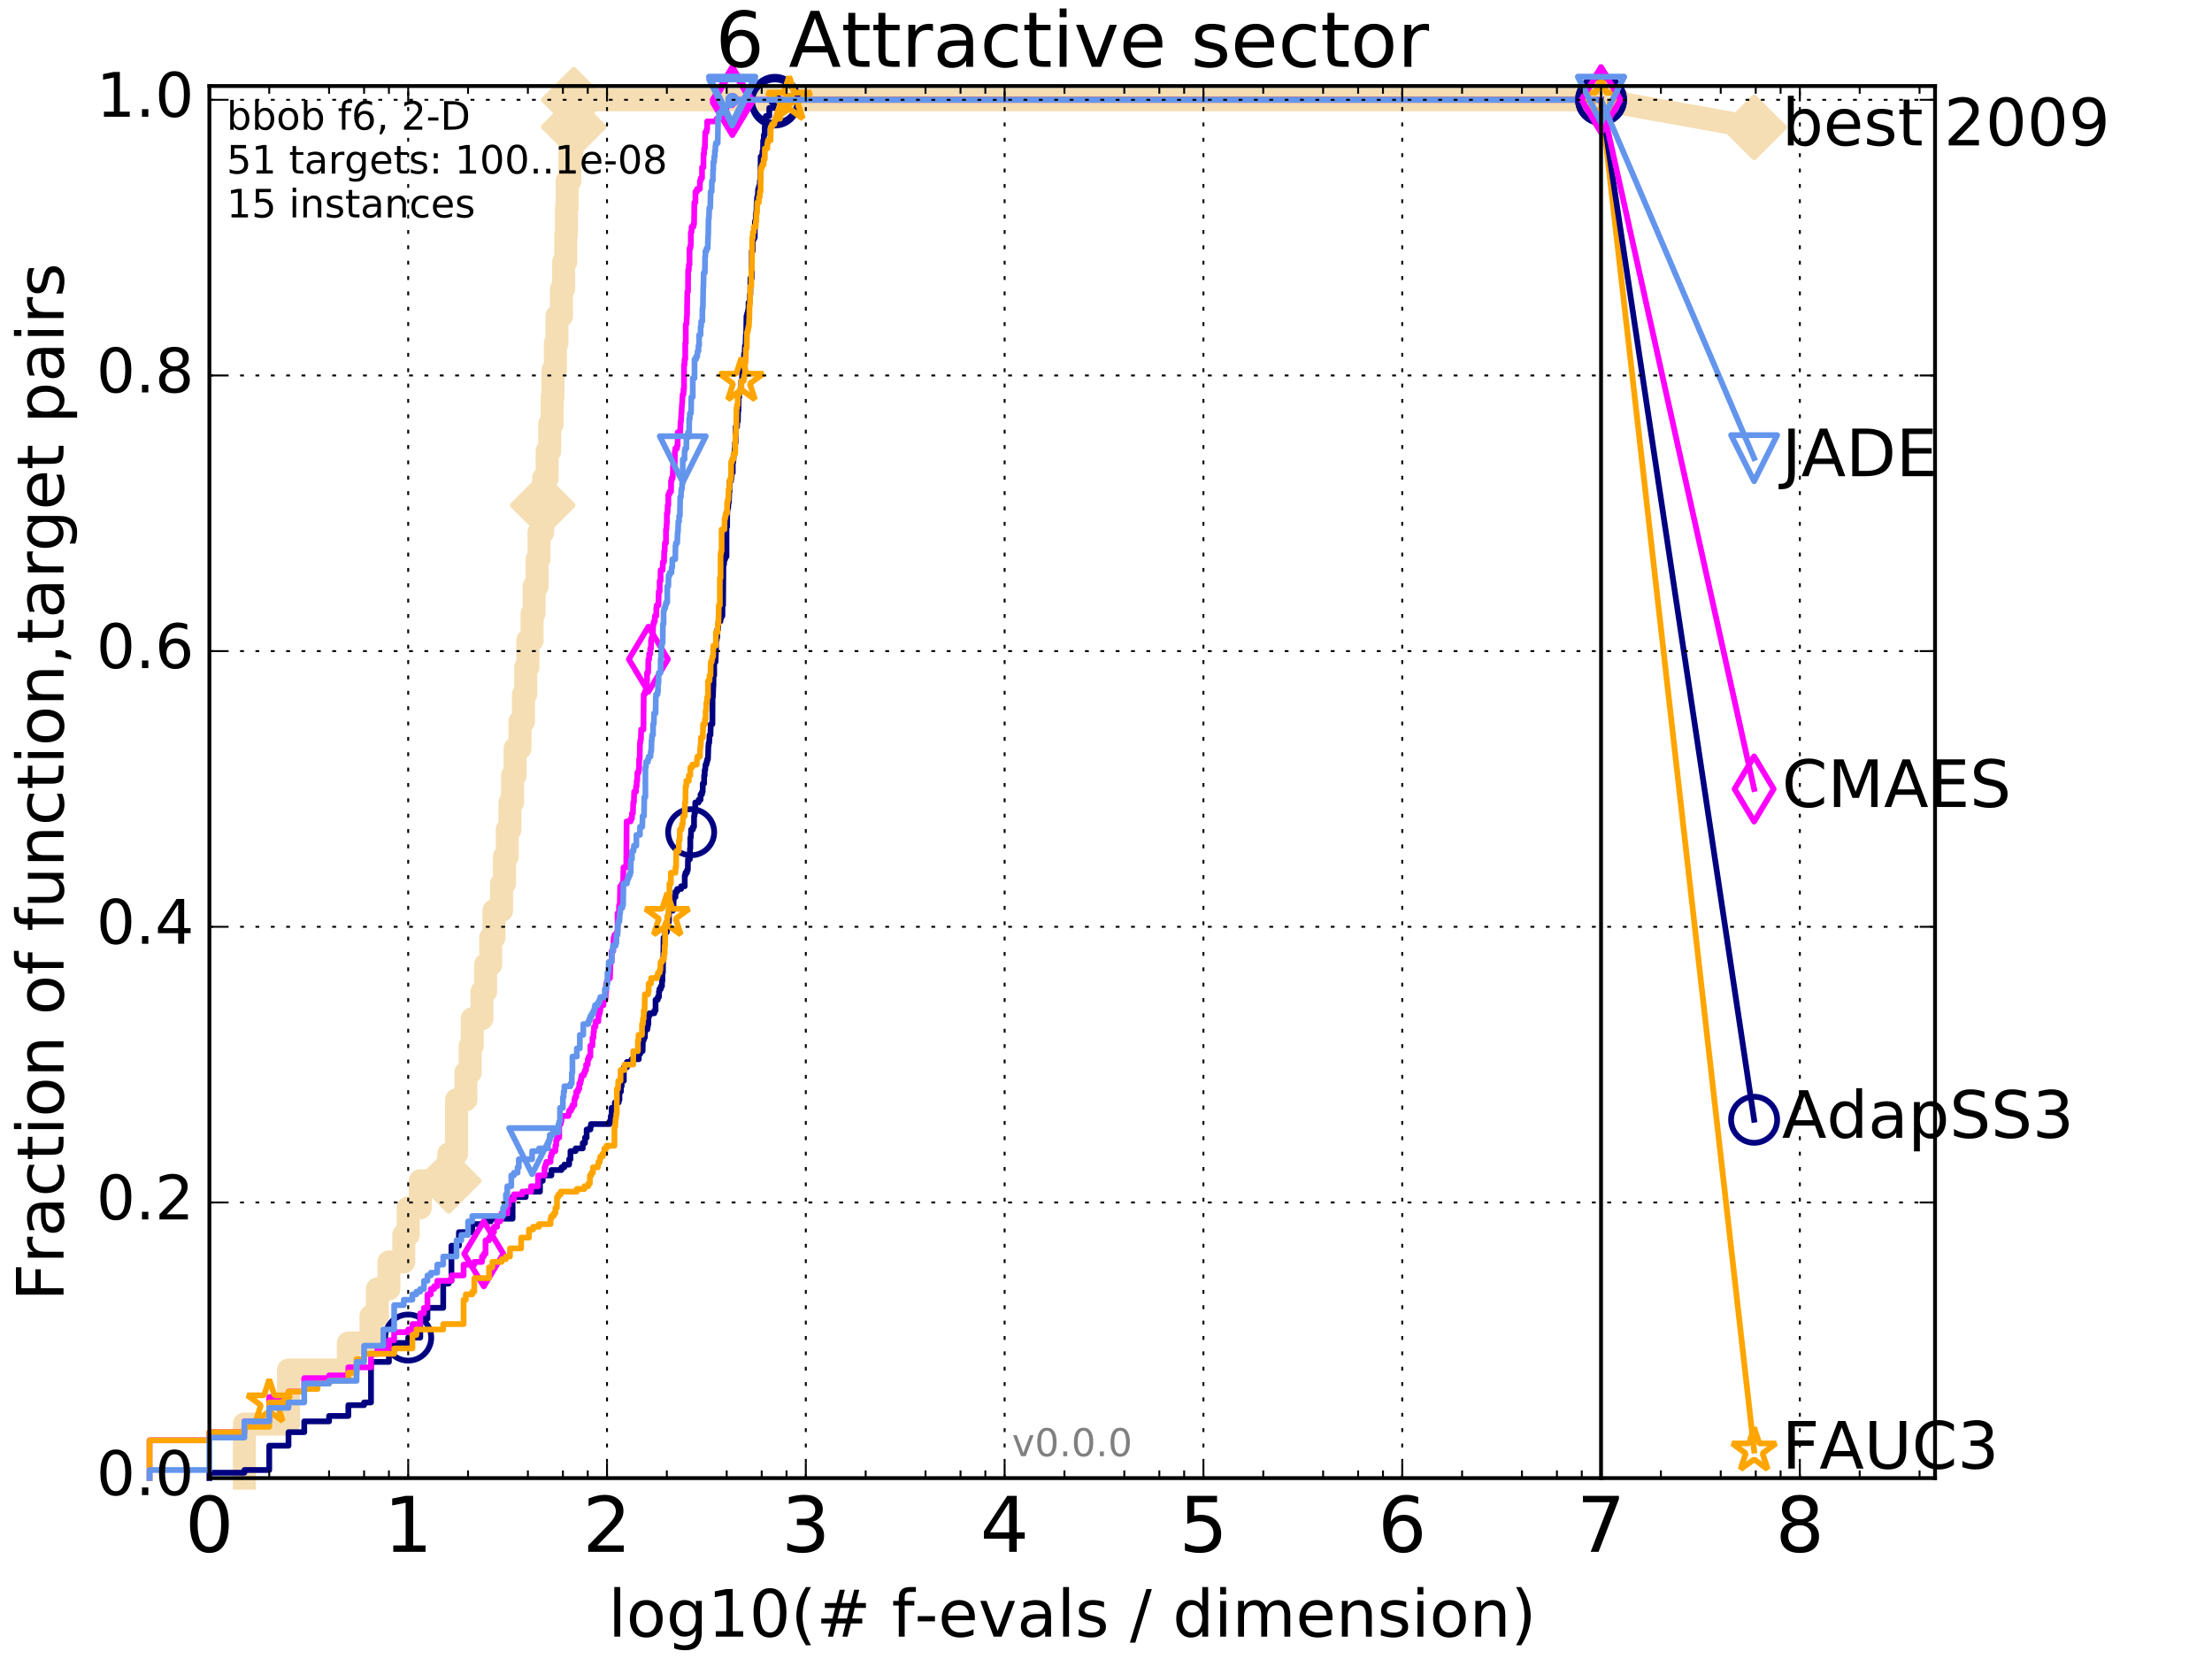 <?xml version="1.0" encoding="utf-8" standalone="no"?>
<!DOCTYPE svg PUBLIC "-//W3C//DTD SVG 1.1//EN"
  "http://www.w3.org/Graphics/SVG/1.1/DTD/svg11.dtd">
<!-- Created with matplotlib (http://matplotlib.org/) -->
<svg height="432pt" version="1.1" viewBox="0 0 576 432" width="576pt" xmlns="http://www.w3.org/2000/svg" xmlns:xlink="http://www.w3.org/1999/xlink">
 <defs>
  <style type="text/css">
*{stroke-linecap:butt;stroke-linejoin:round;stroke-miterlimit:100000;}
  </style>
 </defs>
 <g id="figure_1">
  <g id="patch_1">
   <path d="M 0 432 
L 576 432 
L 576 0 
L 0 0 
z
" style="fill:#ffffff;"/>
  </g>
  <g id="axes_1">
   <g id="patch_2">
    <path d="M 54.525 384.9 
L 503.88 384.9 
L 503.88 22.4 
L 54.525 22.4 
z
" style="fill:#ffffff;"/>
   </g>
   <g id="line2d_1">
    <path d="M 63.641 384.9 
L 63.641 370.825 
L 75.126 370.825 
L 75.126 356.75 
L 90.71 356.75 
L 90.71 349.713 
L 96.609 349.713 
L 96.609 342.675 
L 98.275 342.675 
L 98.275 335.638 
L 101.277 335.638 
L 101.277 328.6 
L 105.141 328.6 
L 105.141 321.563 
L 106.294 321.563 
L 106.294 314.525 
L 109.436 314.525 
L 109.436 307.488 
L 116.861 307.488 
L 116.861 300.45 
L 118.876 300.45 
L 118.876 286.375 
L 121.309 286.375 
L 121.309 279.338 
L 122.433 279.338 
L 122.433 272.301 
L 122.975 272.301 
L 122.975 265.263 
L 125.504 265.263 
L 125.504 258.226 
L 126.441 258.226 
L 126.441 251.188 
L 127.777 251.188 
L 127.777 244.151 
L 128.625 244.151 
L 128.625 237.113 
L 130.616 237.113 
L 130.616 230.076 
L 131.366 230.076 
L 131.366 223.038 
L 132.091 223.038 
L 132.091 216.001 
L 132.794 216.001 
L 132.794 208.963 
L 133.475 208.963 
L 133.475 201.926 
L 134.136 201.926 
L 134.136 194.888 
L 135.403 194.888 
L 135.403 187.851 
L 136.309 187.851 
L 136.309 180.813 
L 136.893 180.813 
L 136.893 173.776 
L 137.462 173.776 
L 137.462 166.738 
L 138.559 166.738 
L 138.559 159.701 
L 139.088 159.701 
L 139.088 152.664 
L 139.859 152.664 
L 139.859 145.626 
L 140.359 145.626 
L 140.359 138.589 
L 141.326 138.589 
L 141.326 131.551 
L 141.561 131.551 
L 141.561 124.514 
L 142.479 124.514 
L 142.479 117.476 
L 143.144 117.476 
L 143.144 110.439 
L 143.789 110.439 
L 143.789 103.401 
L 144 103.401 
L 144 96.364 
L 144.622 96.364 
L 144.622 89.326 
L 145.027 89.326 
L 145.027 82.289 
L 146.2 82.289 
L 146.2 75.251 
L 146.765 75.251 
L 146.765 68.214 
L 147.315 68.214 
L 147.315 61.176 
L 147.496 61.176 
L 147.496 54.139 
L 147.675 54.139 
L 147.675 47.102 
L 148.378 47.102 
L 148.378 40.064 
L 148.891 40.064 
L 148.891 33.027 
L 149.392 33.027 
L 149.392 25.989 
L 416.908 25.989 
" style="fill:none;stroke:#f5deb3;stroke-linecap:square;stroke-width:6.0;"/>
   </g>
   <g id="line2d_2">
    <defs>
     <path d="M -0 7.778 
L 7.778 0 
L 0 -7.778 
L -7.778 -0 
z
" id="m40324a1a5d" style="stroke:#f5deb3;stroke-linejoin:miter;stroke-width:1.5;"/>
    </defs>
    <g>
     <use style="fill:#f5deb3;stroke:#f5deb3;stroke-linejoin:miter;stroke-width:1.5;" x="116.861" xlink:href="#m40324a1a5d" y="307.488"/>
     <use style="fill:#f5deb3;stroke:#f5deb3;stroke-linejoin:miter;stroke-width:1.5;" x="141.326" xlink:href="#m40324a1a5d" y="131.551"/>
     <use style="fill:#f5deb3;stroke:#f5deb3;stroke-linejoin:miter;stroke-width:1.5;" x="149.392" xlink:href="#m40324a1a5d" y="33.027"/>
     <use style="fill:#f5deb3;stroke:#f5deb3;stroke-linejoin:miter;stroke-width:1.5;" x="149.392" xlink:href="#m40324a1a5d" y="25.989"/>
     <use style="fill:#f5deb3;stroke:#f5deb3;stroke-linejoin:miter;stroke-width:1.5;" x="416.908" xlink:href="#m40324a1a5d" y="25.989"/>
    </g>
   </g>
   <g id="line2d_3">
    <path d="M -15527.947 743.811 
" style="fill:none;stroke:#f5deb3;stroke-linecap:square;stroke-width:6.0;"/>
    <g>
     <use style="fill:#f5deb3;stroke:#f5deb3;stroke-linejoin:miter;stroke-width:1.5;" x="-15527.947" xlink:href="#m40324a1a5d" y="743.811"/>
    </g>
   </g>
   <g id="line2d_4">
    <path d="M 416.908 25.989 
L 456.77 33.167 
" style="fill:none;stroke:#f5deb3;stroke-linecap:square;stroke-width:6.0;"/>
    <g>
     <use style="fill:#f5deb3;stroke:#f5deb3;stroke-linejoin:miter;stroke-width:1.5;" x="416.908" xlink:href="#m40324a1a5d" y="25.989"/>
     <use style="fill:#f5deb3;stroke:#f5deb3;stroke-linejoin:miter;stroke-width:1.5;" x="456.77" xlink:href="#m40324a1a5d" y="33.167"/>
    </g>
   </g>
   <g id="line2d_5">
    <defs>
     <path d="M 0 1.5 
C 0.398 1.5 0.779 1.342 1.061 1.061 
C 1.342 0.779 1.5 0.398 1.5 0 
C 1.5 -0.398 1.342 -0.779 1.061 -1.061 
C 0.779 -1.342 0.398 -1.5 0 -1.5 
C -0.398 -1.5 -0.779 -1.342 -1.061 -1.061 
C -1.342 -0.779 -1.5 -0.398 -1.5 0 
C -1.5 0.398 -1.342 0.779 -1.061 1.061 
C -0.779 1.342 -0.398 1.5 0 1.5 
z
" id="md8acab8662" style="stroke:#f5deb3;stroke-width:0.5;"/>
    </defs>
    <g>
     <use style="fill:#f5deb3;stroke:#f5deb3;stroke-width:0.5;" x="149.392" xlink:href="#md8acab8662" y="25.989"/>
     <use style="fill:#f5deb3;stroke:#f5deb3;stroke-width:0.5;" x="149.392" xlink:href="#md8acab8662" y="25.989"/>
    </g>
   </g>
   <g id="line2d_6">
    <defs>
     <path d="M 0 1.5 
C 0.398 1.5 0.779 1.342 1.061 1.061 
C 1.342 0.779 1.5 0.398 1.5 0 
C 1.5 -0.398 1.342 -0.779 1.061 -1.061 
C 0.779 -1.342 0.398 -1.5 0 -1.5 
C -0.398 -1.5 -0.779 -1.342 -1.061 -1.061 
C -1.342 -0.779 -1.5 -0.398 -1.5 0 
C -1.5 0.398 -1.342 0.779 -1.061 1.061 
C -0.779 1.342 -0.398 1.5 0 1.5 
z
" id="m6901df719d" style="stroke:#000080;stroke-width:0.5;"/>
    </defs>
    <g>
     <use style="fill:#000080;stroke:#000080;stroke-width:0.5;" x="201.781" xlink:href="#m6901df719d" y="25.989"/>
     <use style="fill:#000080;stroke:#000080;stroke-width:0.5;" x="201.781" xlink:href="#m6901df719d" y="25.989"/>
    </g>
   </g>
   <g id="line2d_7">
    <path d="M 54.525 384.9 
L 54.525 383.493 
L 63.641 383.493 
L 63.641 382.789 
L 70.109 382.789 
L 70.109 376.455 
L 75.126 376.455 
L 75.126 372.936 
L 79.225 372.936 
L 79.225 370.121 
L 85.693 370.121 
L 85.693 368.714 
L 90.71 368.714 
L 90.71 365.899 
L 94.809 365.899 
L 94.809 365.195 
L 96.609 365.195 
L 96.609 354.639 
L 101.277 354.639 
L 101.277 351.824 
L 102.64 351.824 
L 102.64 349.713 
L 106.294 349.713 
L 106.294 348.305 
L 109.436 348.305 
L 109.436 343.379 
L 111.311 343.379 
L 111.311 340.564 
L 115.41 340.564 
L 115.41 334.23 
L 116.861 334.23 
L 116.861 333.526 
L 117.553 333.526 
L 117.553 324.378 
L 119.509 324.378 
L 119.509 320.859 
L 122.975 320.859 
L 122.975 318.748 
L 126.441 318.748 
L 126.441 318.044 
L 127.777 318.044 
L 127.777 317.34 
L 133.475 317.34 
L 133.475 311.71 
L 136.893 311.71 
L 136.893 310.303 
L 140.604 310.303 
L 140.604 307.488 
L 141.326 307.488 
L 141.326 306.08 
L 143.576 306.08 
L 143.576 304.673 
L 146.2 304.673 
L 146.2 303.969 
L 146.95 303.969 
L 146.95 303.265 
L 148.204 303.265 
L 148.204 301.858 
L 148.55 301.858 
L 148.55 299.747 
L 149.883 299.747 
L 149.883 299.043 
L 151.744 299.043 
L 151.744 297.635 
L 152.332 297.635 
L 152.332 296.228 
L 152.763 296.228 
L 152.763 294.117 
L 153.738 294.117 
L 153.738 293.413 
L 153.874 293.413 
L 153.874 292.709 
L 158.728 292.709 
L 158.728 292.005 
L 159.053 292.005 
L 159.053 290.598 
L 159.267 290.598 
L 159.267 288.487 
L 160.103 288.487 
L 160.103 287.079 
L 161.107 287.079 
L 161.107 286.375 
L 161.303 286.375 
L 161.303 284.264 
L 161.689 284.264 
L 161.689 282.857 
L 161.879 282.857 
L 161.879 281.449 
L 162.441 281.449 
L 162.441 277.93 
L 163.259 277.93 
L 163.259 276.523 
L 164.475 276.523 
L 164.475 275.819 
L 166.339 275.819 
L 166.339 274.412 
L 166.725 274.412 
L 166.725 273.708 
L 167.328 273.708 
L 167.403 270.893 
L 167.624 270.893 
L 167.624 270.189 
L 167.916 270.189 
L 167.989 268.078 
L 168.56 268.078 
L 168.56 267.374 
L 168.7 267.374 
L 168.7 266.671 
L 168.84 266.671 
L 168.84 264.559 
L 169.117 264.559 
L 169.117 263.856 
L 170.386 263.856 
L 170.386 263.152 
L 170.709 263.152 
L 170.709 260.337 
L 171.278 260.337 
L 171.278 259.633 
L 171.588 259.633 
L 171.588 258.226 
L 171.711 258.226 
L 171.711 257.522 
L 172.076 257.522 
L 172.076 256.818 
L 172.375 256.818 
L 172.375 255.411 
L 172.494 255.411 
L 172.494 253.299 
L 172.612 253.299 
L 172.671 249.781 
L 172.729 249.781 
L 172.788 244.151 
L 173.193 244.151 
L 173.193 242.743 
L 173.647 242.743 
L 173.647 242.039 
L 173.815 242.039 
L 173.815 241.336 
L 174.037 241.336 
L 174.092 239.928 
L 174.202 239.928 
L 174.202 237.113 
L 175.221 237.113 
L 175.221 236.409 
L 175.377 236.409 
L 175.429 233.594 
L 175.892 233.594 
L 175.892 232.187 
L 176.345 232.187 
L 176.345 231.483 
L 177.368 231.483 
L 177.368 230.779 
L 178.301 230.779 
L 178.301 227.964 
L 178.483 227.964 
L 178.483 227.261 
L 178.888 227.261 
L 178.888 226.557 
L 179.109 226.557 
L 179.153 223.742 
L 179.632 223.742 
L 179.675 220.927 
L 179.761 220.927 
L 179.761 218.112 
L 179.889 218.112 
L 179.974 216.001 
L 180.436 216.001 
L 180.436 215.297 
L 180.725 215.297 
L 180.725 212.482 
L 180.848 212.482 
L 180.848 211.778 
L 181.01 211.778 
L 181.051 208.963 
L 181.923 208.963 
L 181.923 208.26 
L 182.423 208.26 
L 182.423 206.852 
L 182.801 206.852 
L 182.801 206.148 
L 182.987 206.148 
L 182.987 204.037 
L 183.355 204.037 
L 183.355 201.926 
L 183.5 201.926 
L 183.5 200.518 
L 183.645 200.518 
L 183.717 199.111 
L 183.967 199.111 
L 183.967 198.407 
L 184.144 198.407 
L 184.144 197.703 
L 184.354 197.703 
L 184.459 194.185 
L 184.528 194.185 
L 184.528 193.481 
L 184.666 193.481 
L 184.769 191.37 
L 185.008 191.37 
L 185.076 188.555 
L 185.511 188.555 
L 185.544 181.517 
L 185.643 181.517 
L 185.742 178.702 
L 185.775 178.702 
L 185.807 175.887 
L 185.97 175.887 
L 185.97 172.368 
L 186.325 172.368 
L 186.421 169.553 
L 186.453 169.553 
L 186.453 166.738 
L 186.611 166.738 
L 186.611 166.035 
L 186.768 166.035 
L 186.768 163.923 
L 186.987 163.923 
L 187.08 161.812 
L 187.599 161.812 
L 187.599 161.109 
L 187.75 161.109 
L 187.75 160.405 
L 188.107 160.405 
L 188.137 157.59 
L 188.284 157.59 
L 188.372 147.034 
L 188.517 147.034 
L 188.604 145.626 
L 188.834 145.626 
L 188.834 144.922 
L 189.175 144.922 
L 189.175 137.181 
L 189.343 137.181 
L 189.371 132.959 
L 189.455 132.959 
L 189.455 132.255 
L 189.621 132.255 
L 189.676 130.847 
L 189.814 130.847 
L 189.896 128.032 
L 189.977 128.032 
L 189.977 125.217 
L 190.355 125.217 
L 190.355 124.514 
L 190.515 124.514 
L 190.515 123.106 
L 190.805 123.106 
L 190.805 120.291 
L 190.961 120.291 
L 191.065 118.18 
L 191.246 118.18 
L 191.323 116.772 
L 191.399 116.772 
L 191.399 115.365 
L 191.552 115.365 
L 191.552 111.142 
L 191.929 111.142 
L 191.954 109.735 
L 192.128 109.735 
L 192.202 106.92 
L 192.3 106.92 
L 192.324 103.401 
L 192.495 103.401 
L 192.495 101.994 
L 192.809 101.994 
L 192.809 101.29 
L 193.024 101.29 
L 193.024 99.179 
L 193.213 99.179 
L 193.283 96.364 
L 193.354 96.364 
L 193.354 94.253 
L 193.679 94.253 
L 193.748 92.141 
L 193.885 92.141 
L 193.977 90.03 
L 194.135 90.03 
L 194.203 87.215 
L 194.293 87.215 
L 194.382 82.289 
L 194.561 82.289 
L 194.561 81.585 
L 194.737 81.585 
L 194.737 80.881 
L 194.913 80.881 
L 194.913 78.77 
L 195.216 78.77 
L 195.259 76.659 
L 195.388 76.659 
L 195.409 72.436 
L 195.769 72.436 
L 195.769 65.399 
L 195.999 65.399 
L 196.02 62.584 
L 196.206 62.584 
L 196.206 61.88 
L 196.533 61.88 
L 196.574 57.658 
L 196.776 57.658 
L 196.816 55.546 
L 196.956 55.546 
L 197.036 52.731 
L 197.075 52.731 
L 197.154 51.324 
L 197.332 51.324 
L 197.41 49.213 
L 197.624 49.213 
L 197.624 48.509 
L 197.855 48.509 
L 197.855 47.102 
L 198.007 47.102 
L 198.083 40.768 
L 198.459 40.768 
L 198.552 39.36 
L 198.682 39.36 
L 198.737 36.545 
L 198.902 36.545 
L 198.902 35.138 
L 199.121 35.138 
L 199.139 33.027 
L 199.247 33.027 
L 199.247 32.323 
L 199.426 32.323 
L 199.426 30.212 
L 200.319 30.212 
L 200.319 28.1 
L 201.603 28.1 
L 201.603 26.693 
L 201.781 26.693 
L 201.781 25.989 
L 416.908 25.989 
L 416.908 25.989 
" style="fill:none;stroke:#000080;stroke-linecap:square;stroke-width:1.5;"/>
   </g>
   <g id="line2d_8">
    <defs>
     <path d="M 0 6 
C 1.591 6 3.117 5.368 4.243 4.243 
C 5.368 3.117 6 1.591 6 0 
C 6 -1.591 5.368 -3.117 4.243 -4.243 
C 3.117 -5.368 1.591 -6 0 -6 
C -1.591 -6 -3.117 -5.368 -4.243 -4.243 
C -5.368 -3.117 -6 -1.591 -6 0 
C -6 1.591 -5.368 3.117 -4.243 4.243 
C -3.117 5.368 -1.591 6 0 6 
z
" id="m05d0bf48c6" style="stroke:#000080;stroke-width:1.5;"/>
    </defs>
    <g>
     <use style="fill:none;stroke:#000080;stroke-width:1.5;" x="106.294" xlink:href="#m05d0bf48c6" y="348.305"/>
     <use style="fill:none;stroke:#000080;stroke-width:1.5;" x="179.974" xlink:href="#m05d0bf48c6" y="216.705"/>
     <use style="fill:none;stroke:#000080;stroke-width:1.5;" x="201.781" xlink:href="#m05d0bf48c6" y="26.693"/>
     <use style="fill:none;stroke:#000080;stroke-width:1.5;" x="201.781" xlink:href="#m05d0bf48c6" y="25.989"/>
     <use style="fill:none;stroke:#000080;stroke-width:1.5;" x="416.908" xlink:href="#m05d0bf48c6" y="25.989"/>
    </g>
   </g>
   <g id="line2d_9">
    <path d="M -15527.947 743.811 
" style="fill:none;stroke:#000080;stroke-linecap:square;stroke-width:1.5;"/>
    <g>
     <use style="fill:none;stroke:#000080;stroke-width:1.5;" x="-15527.947" xlink:href="#m05d0bf48c6" y="743.811"/>
    </g>
   </g>
   <g id="line2d_10">
    <defs>
     <path d="M 0 1.5 
C 0.398 1.5 0.779 1.342 1.061 1.061 
C 1.342 0.779 1.5 0.398 1.5 0 
C 1.5 -0.398 1.342 -0.779 1.061 -1.061 
C 0.779 -1.342 0.398 -1.5 0 -1.5 
C -0.398 -1.5 -0.779 -1.342 -1.061 -1.061 
C -1.342 -0.779 -1.5 -0.398 -1.5 0 
C -1.5 0.398 -1.342 0.779 -1.061 1.061 
C -0.779 1.342 -0.398 1.5 0 1.5 
z
" id="m1f25ae9180" style="stroke:#ff00ff;stroke-width:0.5;"/>
    </defs>
    <g>
     <use style="fill:#ff00ff;stroke:#ff00ff;stroke-width:0.5;" x="190.7" xlink:href="#m1f25ae9180" y="25.989"/>
     <use style="fill:#ff00ff;stroke:#ff00ff;stroke-width:0.5;" x="190.7" xlink:href="#m1f25ae9180" y="25.989"/>
    </g>
   </g>
   <g id="line2d_11">
    <path d="M 38.941 384.9 
L 38.941 375.048 
L 54.525 375.048 
L 54.525 372.936 
L 63.641 372.936 
L 63.641 370.121 
L 70.109 370.121 
L 70.109 363.788 
L 75.126 363.788 
L 75.126 362.38 
L 79.225 362.38 
L 79.225 358.861 
L 85.693 358.861 
L 85.693 358.158 
L 90.71 358.158 
L 90.71 356.046 
L 96.609 356.046 
L 96.609 352.528 
L 98.275 352.528 
L 98.275 351.12 
L 101.277 351.12 
L 101.277 349.009 
L 102.64 349.009 
L 102.64 346.898 
L 106.294 346.898 
L 106.294 346.194 
L 107.391 346.194 
L 107.391 344.786 
L 109.436 344.786 
L 109.436 341.971 
L 110.393 341.971 
L 110.393 340.564 
L 111.311 340.564 
L 111.311 337.045 
L 112.193 337.045 
L 112.193 335.638 
L 113.041 335.638 
L 113.041 334.934 
L 113.859 334.934 
L 113.859 333.526 
L 117.553 333.526 
L 117.553 332.119 
L 120.725 332.119 
L 120.725 329.304 
L 123.504 329.304 
L 123.504 328.6 
L 125.504 328.6 
L 125.504 327.193 
L 125.977 327.193 
L 125.977 326.489 
L 126.441 326.489 
L 126.441 322.97 
L 127.34 322.97 
L 127.34 322.267 
L 127.777 322.267 
L 127.777 320.859 
L 128.625 320.859 
L 128.625 319.452 
L 129.443 319.452 
L 129.443 318.044 
L 130.232 318.044 
L 130.232 317.34 
L 130.616 317.34 
L 130.616 315.933 
L 132.091 315.933 
L 132.091 313.822 
L 132.445 313.822 
L 132.445 312.414 
L 133.808 312.414 
L 133.808 311.007 
L 136.011 311.007 
L 136.011 310.303 
L 138.29 310.303 
L 138.29 308.895 
L 140.11 308.895 
L 140.11 306.08 
L 141.794 306.08 
L 141.794 303.969 
L 142.025 303.969 
L 142.025 303.265 
L 142.253 303.265 
L 142.253 302.562 
L 143.361 302.562 
L 143.361 301.154 
L 143.576 301.154 
L 143.576 300.45 
L 143.789 300.45 
L 143.789 299.747 
L 144.622 299.747 
L 144.622 298.339 
L 144.825 298.339 
L 144.825 296.932 
L 145.027 296.932 
L 145.027 296.228 
L 145.621 296.228 
L 145.621 292.709 
L 146.009 292.709 
L 146.009 292.005 
L 146.2 292.005 
L 146.2 290.598 
L 148.029 290.598 
L 148.029 289.894 
L 148.204 289.894 
L 148.204 289.19 
L 148.721 289.19 
L 148.721 288.487 
L 149.059 288.487 
L 149.059 287.783 
L 149.557 287.783 
L 149.557 286.375 
L 149.72 286.375 
L 149.72 285.672 
L 150.044 285.672 
L 150.044 284.264 
L 150.521 284.264 
L 150.521 283.56 
L 150.833 283.56 
L 150.833 282.153 
L 151.141 282.153 
L 151.141 281.449 
L 151.293 281.449 
L 151.293 280.745 
L 151.445 280.745 
L 151.445 280.042 
L 152.04 280.042 
L 152.04 279.338 
L 152.332 279.338 
L 152.332 278.634 
L 152.621 278.634 
L 152.621 277.227 
L 153.046 277.227 
L 153.046 275.819 
L 153.325 275.819 
L 153.325 275.115 
L 153.738 275.115 
L 153.738 272.301 
L 154.276 272.301 
L 154.276 270.189 
L 154.541 270.189 
L 154.541 268.782 
L 154.672 268.782 
L 154.672 267.374 
L 155.061 267.374 
L 155.061 265.967 
L 155.819 265.967 
L 155.819 264.559 
L 155.943 264.559 
L 155.943 263.856 
L 156.188 263.856 
L 156.188 263.152 
L 156.31 263.152 
L 156.31 262.448 
L 156.431 262.448 
L 156.431 261.744 
L 157.145 261.744 
L 157.145 260.337 
L 157.609 260.337 
L 157.609 259.633 
L 157.723 259.633 
L 157.723 258.226 
L 157.837 258.226 
L 157.837 256.114 
L 158.063 256.114 
L 158.063 255.411 
L 158.287 255.411 
L 158.287 254.707 
L 158.836 254.707 
L 158.945 250.484 
L 159.267 250.484 
L 159.267 247.669 
L 159.689 247.669 
L 159.793 244.151 
L 160.001 244.151 
L 160.001 243.447 
L 160.611 243.447 
L 160.611 242.743 
L 160.811 242.743 
L 160.811 237.817 
L 161.205 237.817 
L 161.205 235.706 
L 161.4 235.706 
L 161.497 230.779 
L 161.974 230.779 
L 161.974 230.076 
L 162.256 230.076 
L 162.349 225.853 
L 163.08 225.853 
L 163.17 213.89 
L 164.22 213.89 
L 164.22 213.186 
L 164.559 213.186 
L 164.559 211.778 
L 164.81 211.778 
L 164.893 208.963 
L 165.059 208.963 
L 165.141 206.148 
L 165.628 206.148 
L 165.628 204.741 
L 165.788 204.741 
L 165.788 203.333 
L 165.947 203.333 
L 165.947 201.222 
L 166.261 201.222 
L 166.261 200.518 
L 166.417 200.518 
L 166.417 197.703 
L 166.571 197.703 
L 166.648 193.481 
L 166.725 193.481 
L 166.725 192.777 
L 166.877 192.777 
L 166.953 189.962 
L 167.551 189.962 
L 167.624 180.813 
L 167.916 180.813 
L 167.916 180.11 
L 168.205 180.11 
L 168.205 179.406 
L 168.347 179.406 
L 168.418 177.295 
L 168.489 177.295 
L 168.489 175.183 
L 168.77 175.183 
L 168.84 171.665 
L 169.048 171.665 
L 169.048 170.257 
L 169.322 170.257 
L 169.322 168.85 
L 169.525 168.85 
L 169.525 166.738 
L 169.66 166.738 
L 169.66 166.035 
L 169.993 166.035 
L 170.059 162.516 
L 170.256 162.516 
L 170.256 161.812 
L 170.516 161.812 
L 170.516 160.405 
L 170.9 160.405 
L 170.9 158.294 
L 171.027 158.294 
L 171.027 157.59 
L 171.465 157.59 
L 171.527 154.071 
L 171.772 154.071 
L 171.772 151.256 
L 172.015 151.256 
L 172.015 148.441 
L 172.553 148.441 
L 172.612 146.33 
L 172.904 146.33 
L 172.962 143.515 
L 173.078 143.515 
L 173.135 141.404 
L 173.421 141.404 
L 173.421 137.885 
L 173.534 137.885 
L 173.591 136.477 
L 173.647 136.477 
L 173.647 133.662 
L 173.815 133.662 
L 173.871 131.551 
L 174.037 131.551 
L 174.037 128.736 
L 174.312 128.736 
L 174.312 128.032 
L 174.744 128.032 
L 174.744 125.217 
L 174.904 125.217 
L 174.904 124.514 
L 175.168 124.514 
L 175.273 120.995 
L 175.687 120.995 
L 175.739 117.476 
L 175.841 117.476 
L 175.841 116.772 
L 176.295 116.772 
L 176.295 116.069 
L 176.445 116.069 
L 176.494 112.55 
L 177.129 112.55 
L 177.225 109.735 
L 177.321 109.735 
L 177.416 107.624 
L 177.463 107.624 
L 177.558 105.513 
L 177.605 105.513 
L 177.699 103.401 
L 177.746 103.401 
L 177.746 102.698 
L 177.979 102.698 
L 177.979 101.29 
L 178.118 101.29 
L 178.118 94.956 
L 178.256 94.956 
L 178.256 93.549 
L 178.438 93.549 
L 178.438 89.326 
L 178.574 89.326 
L 178.574 84.4 
L 178.754 84.4 
L 178.843 82.289 
L 178.888 82.289 
L 178.977 75.955 
L 179.153 75.955 
L 179.197 70.325 
L 179.372 70.325 
L 179.372 68.918 
L 179.546 68.918 
L 179.546 64.695 
L 179.761 64.695 
L 179.761 63.991 
L 179.889 63.991 
L 179.889 60.473 
L 180.059 60.473 
L 180.101 59.065 
L 180.56 59.065 
L 180.56 58.361 
L 180.725 58.361 
L 180.807 52.731 
L 181.091 52.731 
L 181.091 49.917 
L 181.491 49.917 
L 181.491 49.213 
L 182.232 49.213 
L 182.271 47.102 
L 182.461 47.102 
L 182.461 46.398 
L 182.801 46.398 
L 182.801 43.583 
L 183.172 43.583 
L 183.208 40.064 
L 183.355 40.064 
L 183.355 38.657 
L 183.537 38.657 
L 183.645 34.434 
L 184.002 34.434 
L 184.002 33.73 
L 184.144 33.73 
L 184.144 31.619 
L 186.611 31.619 
L 186.611 30.915 
L 187.417 30.915 
L 187.417 29.508 
L 189.118 29.508 
L 189.118 28.1 
L 189.231 28.1 
L 189.231 27.397 
L 190.673 27.397 
L 190.7 25.989 
L 416.908 25.989 
L 416.908 25.989 
" style="fill:none;stroke:#ff00ff;stroke-linecap:square;stroke-width:1.5;"/>
   </g>
   <g id="line2d_12">
    <defs>
     <path d="M -0 8.485 
L 5.091 0 
L 0 -8.485 
L -5.091 -0 
z
" id="mff94ebbc33" style="stroke:#ff00ff;stroke-linejoin:miter;stroke-width:1.5;"/>
    </defs>
    <g>
     <use style="fill:none;stroke:#ff00ff;stroke-linejoin:miter;stroke-width:1.5;" x="125.977" xlink:href="#mff94ebbc33" y="326.489"/>
     <use style="fill:none;stroke:#ff00ff;stroke-linejoin:miter;stroke-width:1.5;" x="168.84" xlink:href="#mff94ebbc33" y="171.665"/>
     <use style="fill:none;stroke:#ff00ff;stroke-linejoin:miter;stroke-width:1.5;" x="190.7" xlink:href="#mff94ebbc33" y="26.693"/>
     <use style="fill:none;stroke:#ff00ff;stroke-linejoin:miter;stroke-width:1.5;" x="190.7" xlink:href="#mff94ebbc33" y="25.989"/>
     <use style="fill:none;stroke:#ff00ff;stroke-linejoin:miter;stroke-width:1.5;" x="190.7" xlink:href="#mff94ebbc33" y="25.989"/>
     <use style="fill:none;stroke:#ff00ff;stroke-linejoin:miter;stroke-width:1.5;" x="416.908" xlink:href="#mff94ebbc33" y="25.989"/>
    </g>
   </g>
   <g id="line2d_13">
    <path d="M -15527.947 743.811 
" style="fill:none;stroke:#ff00ff;stroke-linecap:square;stroke-width:1.5;"/>
    <g>
     <use style="fill:none;stroke:#ff00ff;stroke-linejoin:miter;stroke-width:1.5;" x="-15527.947" xlink:href="#mff94ebbc33" y="743.811"/>
    </g>
   </g>
   <g id="line2d_14">
    <defs>
     <path d="M 0 1.5 
C 0.398 1.5 0.779 1.342 1.061 1.061 
C 1.342 0.779 1.5 0.398 1.5 0 
C 1.5 -0.398 1.342 -0.779 1.061 -1.061 
C 0.779 -1.342 0.398 -1.5 0 -1.5 
C -0.398 -1.5 -0.779 -1.342 -1.061 -1.061 
C -1.342 -0.779 -1.5 -0.398 -1.5 0 
C -1.5 0.398 -1.342 0.779 -1.061 1.061 
C -0.779 1.342 -0.398 1.5 0 1.5 
z
" id="m3044af63e0" style="stroke:#ffa500;stroke-width:0.5;"/>
    </defs>
    <g>
     <use style="fill:#ffa500;stroke:#ffa500;stroke-width:0.5;" x="205.493" xlink:href="#m3044af63e0" y="25.989"/>
     <use style="fill:#ffa500;stroke:#ffa500;stroke-width:0.5;" x="205.493" xlink:href="#m3044af63e0" y="25.989"/>
    </g>
   </g>
   <g id="line2d_15">
    <path d="M 38.941 384.9 
L 38.941 375.048 
L 54.525 375.048 
L 54.525 372.936 
L 63.641 372.936 
L 63.641 371.529 
L 70.109 371.529 
L 70.109 365.195 
L 75.126 365.195 
L 75.126 362.38 
L 79.225 362.38 
L 79.225 361.676 
L 82.691 361.676 
L 82.691 360.269 
L 85.693 360.269 
L 85.693 359.565 
L 90.71 359.565 
L 90.71 357.454 
L 92.853 357.454 
L 92.853 353.935 
L 94.809 353.935 
L 94.809 352.528 
L 102.64 352.528 
L 102.64 351.12 
L 107.391 351.12 
L 107.391 347.601 
L 108.437 347.601 
L 108.437 346.194 
L 115.41 346.194 
L 115.41 344.786 
L 120.725 344.786 
L 120.725 338.453 
L 121.309 338.453 
L 121.309 337.045 
L 122.975 337.045 
L 122.975 336.341 
L 123.504 336.341 
L 123.504 332.823 
L 127.34 332.823 
L 127.34 330.008 
L 128.205 330.008 
L 128.205 328.6 
L 130.616 328.6 
L 130.616 327.897 
L 131.731 327.897 
L 131.731 327.193 
L 132.794 327.193 
L 132.794 325.082 
L 135.709 325.082 
L 135.709 322.267 
L 137.741 322.267 
L 137.741 320.155 
L 138.825 320.155 
L 138.825 319.452 
L 140.359 319.452 
L 140.359 318.748 
L 143.361 318.748 
L 143.361 317.34 
L 143.576 317.34 
L 143.576 316.637 
L 144.209 316.637 
L 144.209 315.933 
L 144.622 315.933 
L 144.622 314.525 
L 145.027 314.525 
L 145.027 311.71 
L 145.425 311.71 
L 145.425 311.007 
L 146.009 311.007 
L 146.009 310.303 
L 150.204 310.303 
L 150.204 309.599 
L 152.187 309.599 
L 152.187 308.895 
L 153.186 308.895 
L 153.186 308.192 
L 153.601 308.192 
L 153.601 306.08 
L 154.009 306.08 
L 154.009 305.377 
L 154.409 305.377 
L 154.409 303.969 
L 155.694 303.969 
L 155.694 303.265 
L 155.819 303.265 
L 155.819 302.562 
L 156.188 302.562 
L 156.188 301.858 
L 156.31 301.858 
L 156.31 301.154 
L 156.91 301.154 
L 156.91 300.45 
L 157.378 300.45 
L 157.378 299.043 
L 157.95 299.043 
L 157.95 298.339 
L 160.001 298.339 
L 160.001 293.413 
L 160.206 293.413 
L 160.308 291.302 
L 160.409 291.302 
L 160.51 289.894 
L 160.611 289.894 
L 160.611 283.56 
L 160.91 283.56 
L 161.009 281.449 
L 161.593 281.449 
L 161.593 278.634 
L 162.626 278.634 
L 162.626 277.227 
L 164.893 277.227 
L 164.893 273.708 
L 166.105 273.708 
L 166.105 270.893 
L 166.261 270.893 
L 166.261 269.486 
L 167.179 269.486 
L 167.179 266.671 
L 167.403 266.671 
L 167.403 265.263 
L 167.624 265.263 
L 167.624 263.152 
L 167.844 263.152 
L 167.916 258.929 
L 168.77 258.929 
L 168.77 258.226 
L 168.909 258.226 
L 168.909 256.114 
L 169.525 256.114 
L 169.525 254.707 
L 171.09 254.707 
L 171.09 254.003 
L 171.341 254.003 
L 171.341 253.299 
L 171.772 253.299 
L 171.772 252.596 
L 171.955 252.596 
L 172.015 250.484 
L 172.435 250.484 
L 172.435 249.781 
L 172.904 249.781 
L 172.904 248.373 
L 173.078 248.373 
L 173.078 246.262 
L 173.193 246.262 
L 173.193 240.632 
L 173.534 240.632 
L 173.534 239.928 
L 173.759 239.928 
L 173.759 238.521 
L 174.037 238.521 
L 174.147 234.298 
L 174.312 234.298 
L 174.312 230.076 
L 174.69 230.076 
L 174.69 227.261 
L 175.892 227.261 
L 175.892 225.853 
L 176.044 225.853 
L 176.094 221.631 
L 176.74 221.631 
L 176.789 218.816 
L 176.984 218.816 
L 177.032 216.001 
L 177.463 216.001 
L 177.463 215.297 
L 177.605 215.297 
L 177.605 214.593 
L 177.793 214.593 
L 177.886 212.482 
L 178.301 212.482 
L 178.347 208.963 
L 178.483 208.963 
L 178.529 204.741 
L 178.709 204.741 
L 178.709 203.333 
L 179.372 203.333 
L 179.372 201.926 
L 179.761 201.926 
L 179.761 199.815 
L 180.269 199.815 
L 180.269 199.111 
L 181.412 199.111 
L 181.491 197.703 
L 181.61 197.703 
L 181.61 197 
L 182.271 197 
L 182.309 194.888 
L 182.385 194.888 
L 182.385 194.185 
L 182.499 194.185 
L 182.499 192.073 
L 182.987 192.073 
L 183.098 188.555 
L 183.573 188.555 
L 183.573 187.147 
L 183.753 187.147 
L 183.753 185.036 
L 183.896 185.036 
L 183.931 182.925 
L 184.108 182.925 
L 184.144 181.517 
L 184.354 181.517 
L 184.354 177.295 
L 184.769 177.295 
L 184.769 175.887 
L 185.008 175.887 
L 185.076 172.368 
L 185.345 172.368 
L 185.345 171.665 
L 185.478 171.665 
L 185.478 170.961 
L 185.709 170.961 
L 185.742 168.146 
L 186.421 168.146 
L 186.421 164.627 
L 186.893 164.627 
L 186.893 162.516 
L 187.08 162.516 
L 187.172 157.59 
L 187.448 157.59 
L 187.448 150.552 
L 187.63 150.552 
L 187.63 144.219 
L 187.75 144.219 
L 187.75 143.515 
L 187.9 143.515 
L 187.9 137.885 
L 188.633 137.885 
L 188.691 135.07 
L 188.834 135.07 
L 188.834 134.366 
L 188.977 134.366 
L 188.977 133.662 
L 189.315 133.662 
L 189.343 130.847 
L 189.483 130.847 
L 189.483 130.144 
L 189.649 130.144 
L 189.731 127.329 
L 189.923 127.329 
L 189.95 125.217 
L 190.194 125.217 
L 190.194 124.514 
L 190.381 124.514 
L 190.381 120.291 
L 190.621 120.291 
L 190.621 119.587 
L 191.013 119.587 
L 191.013 118.18 
L 191.45 118.18 
L 191.501 113.254 
L 191.577 113.254 
L 191.678 111.142 
L 191.729 111.142 
L 191.779 106.216 
L 191.904 106.216 
L 191.904 105.513 
L 192.078 105.513 
L 192.128 102.698 
L 192.471 102.698 
L 192.471 101.994 
L 192.713 101.994 
L 192.713 101.29 
L 193.047 101.29 
L 193.071 99.179 
L 193.679 99.179 
L 193.679 98.475 
L 193.794 98.475 
L 193.794 97.771 
L 193.977 97.771 
L 194.022 94.253 
L 194.18 94.253 
L 194.248 90.734 
L 194.449 90.734 
L 194.516 86.511 
L 194.715 86.511 
L 194.715 85.808 
L 194.847 85.808 
L 194.847 85.104 
L 195 85.104 
L 195.087 82.993 
L 195.13 82.993 
L 195.173 79.474 
L 195.281 79.474 
L 195.388 74.548 
L 195.643 74.548 
L 195.643 70.325 
L 195.769 70.325 
L 195.874 61.88 
L 196.041 61.88 
L 196.041 60.473 
L 196.288 60.473 
L 196.288 59.065 
L 196.816 59.065 
L 196.816 57.658 
L 196.936 57.658 
L 196.956 55.546 
L 197.115 55.546 
L 197.194 52.731 
L 197.604 52.731 
L 197.624 51.324 
L 197.855 51.324 
L 197.855 49.917 
L 198.064 49.917 
L 198.064 44.287 
L 198.216 44.287 
L 198.216 43.583 
L 198.478 43.583 
L 198.478 42.879 
L 198.847 42.879 
L 198.847 41.472 
L 199.139 41.472 
L 199.175 38.657 
L 199.816 38.657 
L 199.816 37.249 
L 199.956 37.249 
L 199.956 36.545 
L 200.66 36.545 
L 200.693 33.027 
L 201.045 33.027 
L 201.045 32.323 
L 201.636 32.323 
L 201.636 31.619 
L 201.829 31.619 
L 201.829 30.915 
L 203.138 30.915 
L 203.138 28.804 
L 204.203 28.804 
L 204.203 28.1 
L 204.717 28.1 
L 204.717 26.693 
L 205.493 26.693 
L 205.493 25.989 
L 416.908 25.989 
L 416.908 25.989 
" style="fill:none;stroke:#ffa500;stroke-linecap:square;stroke-width:1.5;"/>
   </g>
   <g id="line2d_16">
    <defs>
     <path d="M 0 -6 
L -1.347 -1.854 
L -5.706 -1.854 
L -2.18 0.708 
L -3.527 4.854 
L -0 2.292 
L 3.527 4.854 
L 2.18 0.708 
L 5.706 -1.854 
L 1.347 -1.854 
z
" id="m7e52590099" style="stroke:#ffa500;stroke-linejoin:bevel;stroke-width:1.5;"/>
    </defs>
    <g>
     <use style="fill:none;stroke:#ffa500;stroke-linejoin:bevel;stroke-width:1.5;" x="70.109" xlink:href="#m7e52590099" y="365.195"/>
     <use style="fill:none;stroke:#ffa500;stroke-linejoin:bevel;stroke-width:1.5;" x="173.759" xlink:href="#m7e52590099" y="238.521"/>
     <use style="fill:none;stroke:#ffa500;stroke-linejoin:bevel;stroke-width:1.5;" x="193.071" xlink:href="#m7e52590099" y="99.179"/>
     <use style="fill:none;stroke:#ffa500;stroke-linejoin:bevel;stroke-width:1.5;" x="205.493" xlink:href="#m7e52590099" y="25.989"/>
     <use style="fill:none;stroke:#ffa500;stroke-linejoin:bevel;stroke-width:1.5;" x="205.493" xlink:href="#m7e52590099" y="25.989"/>
     <use style="fill:none;stroke:#ffa500;stroke-linejoin:bevel;stroke-width:1.5;" x="416.908" xlink:href="#m7e52590099" y="25.989"/>
    </g>
   </g>
   <g id="line2d_17">
    <path d="M -15527.947 743.811 
" style="fill:none;stroke:#ffa500;stroke-linecap:square;stroke-width:1.5;"/>
    <g>
     <use style="fill:none;stroke:#ffa500;stroke-linejoin:bevel;stroke-width:1.5;" x="-15527.947" xlink:href="#m7e52590099" y="743.811"/>
    </g>
   </g>
   <g id="line2d_18">
    <defs>
     <path d="M 0 1.5 
C 0.398 1.5 0.779 1.342 1.061 1.061 
C 1.342 0.779 1.5 0.398 1.5 0 
C 1.5 -0.398 1.342 -0.779 1.061 -1.061 
C 0.779 -1.342 0.398 -1.5 0 -1.5 
C -0.398 -1.5 -0.779 -1.342 -1.061 -1.061 
C -1.342 -0.779 -1.5 -0.398 -1.5 0 
C -1.5 0.398 -1.342 0.779 -1.061 1.061 
C -0.779 1.342 -0.398 1.5 0 1.5 
z
" id="m3e03a641be" style="stroke:#6495ed;stroke-width:0.5;"/>
    </defs>
    <g>
     <use style="fill:#6495ed;stroke:#6495ed;stroke-width:0.5;" x="190.647" xlink:href="#m3e03a641be" y="25.989"/>
     <use style="fill:#6495ed;stroke:#6495ed;stroke-width:0.5;" x="190.647" xlink:href="#m3e03a641be" y="25.989"/>
    </g>
   </g>
   <g id="line2d_19">
    <path d="M 38.941 384.9 
L 38.941 382.789 
L 54.525 382.789 
L 54.525 374.344 
L 63.641 374.344 
L 63.641 370.121 
L 70.109 370.121 
L 70.109 366.603 
L 75.126 366.603 
L 75.126 365.195 
L 79.225 365.195 
L 79.225 360.269 
L 85.693 360.269 
L 85.693 359.565 
L 92.853 359.565 
L 92.853 354.639 
L 94.809 354.639 
L 94.809 350.416 
L 99.826 350.416 
L 99.826 346.194 
L 102.64 346.194 
L 102.64 339.86 
L 105.141 339.86 
L 105.141 338.453 
L 107.391 338.453 
L 107.391 337.045 
L 108.437 337.045 
L 108.437 336.341 
L 109.436 336.341 
L 109.436 335.638 
L 110.393 335.638 
L 110.393 333.526 
L 111.311 333.526 
L 111.311 332.119 
L 112.193 332.119 
L 112.193 331.415 
L 113.859 331.415 
L 113.859 329.304 
L 115.41 329.304 
L 115.41 327.193 
L 118.876 327.193 
L 118.876 322.97 
L 120.125 322.97 
L 120.125 321.563 
L 121.878 321.563 
L 121.878 318.044 
L 122.975 318.044 
L 122.975 316.637 
L 130.994 316.637 
L 130.994 314.525 
L 131.366 314.525 
L 131.366 313.822 
L 131.731 313.822 
L 131.731 311.007 
L 132.091 311.007 
L 132.091 308.895 
L 133.137 308.895 
L 133.137 306.08 
L 133.808 306.08 
L 133.808 305.377 
L 134.779 305.377 
L 134.779 303.969 
L 135.093 303.969 
L 135.093 301.858 
L 138.559 301.858 
L 138.559 299.747 
L 140.359 299.747 
L 140.359 299.043 
L 142.703 299.043 
L 142.703 297.635 
L 142.924 297.635 
L 142.924 296.932 
L 143.144 296.932 
L 143.144 295.524 
L 144 295.524 
L 144 294.82 
L 145.425 294.82 
L 145.425 292.709 
L 145.621 292.709 
L 145.621 292.005 
L 145.816 292.005 
L 145.816 288.487 
L 146.578 288.487 
L 146.578 285.672 
L 146.765 285.672 
L 146.765 284.264 
L 146.95 284.264 
L 146.95 282.857 
L 148.55 282.857 
L 148.55 282.153 
L 148.891 282.153 
L 148.891 279.338 
L 149.059 279.338 
L 149.059 275.115 
L 150.204 275.115 
L 150.204 273.004 
L 150.987 273.004 
L 150.987 269.486 
L 151.893 269.486 
L 151.893 266.671 
L 153.186 266.671 
L 153.186 265.967 
L 153.464 265.967 
L 153.464 265.263 
L 153.738 265.263 
L 153.738 264.559 
L 154.143 264.559 
L 154.143 263.856 
L 154.541 263.856 
L 154.541 263.152 
L 154.802 263.152 
L 154.802 262.448 
L 154.932 262.448 
L 154.932 261.744 
L 155.694 261.744 
L 155.694 261.041 
L 156.066 261.041 
L 156.066 260.337 
L 156.31 260.337 
L 156.31 259.633 
L 157.494 259.633 
L 157.494 257.522 
L 157.95 257.522 
L 157.95 256.114 
L 158.175 256.114 
L 158.175 253.299 
L 158.398 253.299 
L 158.508 250.484 
L 159.267 250.484 
L 159.373 247.669 
L 159.584 247.669 
L 159.584 246.262 
L 160.308 246.262 
L 160.308 245.558 
L 160.51 245.558 
L 160.51 243.447 
L 160.811 243.447 
L 160.91 240.632 
L 161.009 240.632 
L 161.009 239.928 
L 161.303 239.928 
L 161.4 237.817 
L 161.497 237.817 
L 161.593 236.409 
L 162.068 236.409 
L 162.068 235.706 
L 162.256 235.706 
L 162.349 230.076 
L 163.259 230.076 
L 163.259 229.372 
L 163.437 229.372 
L 163.437 228.668 
L 163.701 228.668 
L 163.701 227.964 
L 164.048 227.964 
L 164.048 227.261 
L 164.22 227.261 
L 164.305 223.742 
L 164.559 223.742 
L 164.559 221.631 
L 164.976 221.631 
L 165.059 220.223 
L 165.708 220.223 
L 165.708 217.408 
L 166.648 217.408 
L 166.648 215.297 
L 167.254 215.297 
L 167.328 212.482 
L 167.698 212.482 
L 167.771 207.556 
L 168.061 207.556 
L 168.061 199.815 
L 168.205 199.815 
L 168.205 198.407 
L 168.7 198.407 
L 168.7 197.703 
L 168.909 197.703 
L 168.909 197 
L 169.39 197 
L 169.458 195.592 
L 169.593 195.592 
L 169.66 192.777 
L 169.727 192.777 
L 169.794 191.37 
L 170.059 191.37 
L 170.059 188.555 
L 170.256 188.555 
L 170.321 185.74 
L 170.709 185.74 
L 170.773 181.517 
L 170.837 181.517 
L 170.837 180.813 
L 171.216 180.813 
L 171.216 180.11 
L 171.341 180.11 
L 171.341 177.998 
L 171.465 177.998 
L 171.527 175.183 
L 172.015 175.183 
L 172.015 171.665 
L 172.136 171.665 
L 172.196 168.146 
L 172.375 168.146 
L 172.375 167.442 
L 172.553 167.442 
L 172.612 162.516 
L 172.788 162.516 
L 172.788 158.997 
L 172.962 158.997 
L 172.962 158.294 
L 173.25 158.294 
L 173.25 157.59 
L 173.421 157.59 
L 173.421 156.886 
L 173.759 156.886 
L 173.759 152.664 
L 174.037 152.664 
L 174.092 149.849 
L 174.366 149.849 
L 174.366 149.145 
L 174.851 149.145 
L 174.904 147.737 
L 175.063 147.737 
L 175.063 145.626 
L 175.841 145.626 
L 175.892 142.107 
L 175.993 142.107 
L 175.993 141.404 
L 176.345 141.404 
L 176.445 138.589 
L 176.544 138.589 
L 176.642 135.774 
L 176.838 135.774 
L 176.838 134.366 
L 177.032 134.366 
L 177.129 129.44 
L 177.321 129.44 
L 177.416 127.329 
L 177.605 127.329 
L 177.605 125.921 
L 177.746 125.921 
L 177.793 119.587 
L 178.256 119.587 
L 178.256 117.476 
L 178.393 117.476 
L 178.393 116.772 
L 178.709 116.772 
L 178.754 113.957 
L 179.153 113.957 
L 179.153 112.55 
L 179.459 112.55 
L 179.459 109.031 
L 179.632 109.031 
L 179.632 107.624 
L 179.932 107.624 
L 180.016 103.401 
L 180.394 103.401 
L 180.394 98.475 
L 180.848 98.475 
L 180.848 93.549 
L 181.252 93.549 
L 181.252 92.845 
L 181.57 92.845 
L 181.649 91.438 
L 181.884 91.438 
L 181.884 90.03 
L 182.04 90.03 
L 182.04 87.215 
L 182.423 87.215 
L 182.423 85.104 
L 182.575 85.104 
L 182.575 83.696 
L 182.875 83.696 
L 182.913 80.178 
L 183.024 80.178 
L 183.135 74.548 
L 183.172 74.548 
L 183.245 71.029 
L 183.537 71.029 
L 183.609 66.806 
L 183.681 66.806 
L 183.681 65.399 
L 183.967 65.399 
L 183.967 64.695 
L 184.284 64.695 
L 184.389 61.176 
L 184.424 61.176 
L 184.493 56.954 
L 184.597 56.954 
L 184.701 54.139 
L 184.94 54.139 
L 185.042 49.917 
L 185.311 49.917 
L 185.378 47.102 
L 185.61 47.102 
L 185.676 44.287 
L 185.742 44.287 
L 185.742 42.175 
L 185.97 42.175 
L 185.97 40.768 
L 186.132 40.768 
L 186.132 39.36 
L 186.261 39.36 
L 186.293 37.953 
L 186.389 37.953 
L 186.389 37.249 
L 186.893 37.249 
L 186.987 30.915 
L 187.203 30.915 
L 187.203 29.508 
L 187.87 29.508 
L 187.87 28.804 
L 188.284 28.804 
L 188.284 28.1 
L 188.691 28.1 
L 188.691 27.397 
L 190.355 27.397 
L 190.355 26.693 
L 190.647 26.693 
L 190.647 25.989 
L 416.908 25.989 
L 416.908 25.989 
" style="fill:none;stroke:#6495ed;stroke-linecap:square;stroke-width:1.5;"/>
   </g>
   <g id="line2d_20">
    <defs>
     <path d="M -0 6 
L 6 -6 
L -6 -6 
z
" id="m21e90c2a25" style="stroke:#6495ed;stroke-linejoin:miter;stroke-width:1.5;"/>
    </defs>
    <g>
     <use style="fill:none;stroke:#6495ed;stroke-linejoin:miter;stroke-width:1.5;" x="138.559" xlink:href="#m21e90c2a25" y="299.747"/>
     <use style="fill:none;stroke:#6495ed;stroke-linejoin:miter;stroke-width:1.5;" x="177.793" xlink:href="#m21e90c2a25" y="119.587"/>
     <use style="fill:none;stroke:#6495ed;stroke-linejoin:miter;stroke-width:1.5;" x="190.647" xlink:href="#m21e90c2a25" y="26.693"/>
     <use style="fill:none;stroke:#6495ed;stroke-linejoin:miter;stroke-width:1.5;" x="190.647" xlink:href="#m21e90c2a25" y="25.989"/>
     <use style="fill:none;stroke:#6495ed;stroke-linejoin:miter;stroke-width:1.5;" x="190.647" xlink:href="#m21e90c2a25" y="25.989"/>
     <use style="fill:none;stroke:#6495ed;stroke-linejoin:miter;stroke-width:1.5;" x="416.908" xlink:href="#m21e90c2a25" y="25.989"/>
    </g>
   </g>
   <g id="line2d_21">
    <path d="M -15527.947 743.811 
" style="fill:none;stroke:#6495ed;stroke-linecap:square;stroke-width:1.5;"/>
    <g>
     <use style="fill:none;stroke:#6495ed;stroke-linejoin:miter;stroke-width:1.5;" x="-15527.947" xlink:href="#m21e90c2a25" y="743.811"/>
    </g>
   </g>
   <g id="line2d_22">
    <path d="M 416.908 25.989 
L 456.77 377.722 
" style="fill:none;stroke:#ffa500;stroke-linecap:square;stroke-width:1.5;"/>
    <g>
     <use style="fill:none;stroke:#ffa500;stroke-linejoin:bevel;stroke-width:1.5;" x="416.908" xlink:href="#m7e52590099" y="25.989"/>
     <use style="fill:none;stroke:#ffa500;stroke-linejoin:bevel;stroke-width:1.5;" x="456.77" xlink:href="#m7e52590099" y="377.722"/>
    </g>
   </g>
   <g id="line2d_23">
    <path d="M 416.908 25.989 
L 456.77 291.583 
" style="fill:none;stroke:#000080;stroke-linecap:square;stroke-width:1.5;"/>
    <g>
     <use style="fill:none;stroke:#000080;stroke-width:1.5;" x="416.908" xlink:href="#m05d0bf48c6" y="25.989"/>
     <use style="fill:none;stroke:#000080;stroke-width:1.5;" x="456.77" xlink:href="#m05d0bf48c6" y="291.583"/>
    </g>
   </g>
   <g id="line2d_24">
    <path d="M 416.908 25.989 
L 456.77 205.445 
" style="fill:none;stroke:#ff00ff;stroke-linecap:square;stroke-width:1.5;"/>
    <g>
     <use style="fill:none;stroke:#ff00ff;stroke-linejoin:miter;stroke-width:1.5;" x="416.908" xlink:href="#mff94ebbc33" y="25.989"/>
     <use style="fill:none;stroke:#ff00ff;stroke-linejoin:miter;stroke-width:1.5;" x="456.77" xlink:href="#mff94ebbc33" y="205.445"/>
    </g>
   </g>
   <g id="line2d_25">
    <path d="M 416.908 25.989 
L 456.77 119.306 
" style="fill:none;stroke:#6495ed;stroke-linecap:square;stroke-width:1.5;"/>
    <g>
     <use style="fill:none;stroke:#6495ed;stroke-linejoin:miter;stroke-width:1.5;" x="416.908" xlink:href="#m21e90c2a25" y="25.989"/>
     <use style="fill:none;stroke:#6495ed;stroke-linejoin:miter;stroke-width:1.5;" x="456.77" xlink:href="#m21e90c2a25" y="119.306"/>
    </g>
   </g>
   <g id="line2d_26">
    <path d="M 416.908 384.9 
L 416.908 25.989 
" style="fill:none;stroke:#000000;stroke-linecap:square;"/>
   </g>
   <g id="patch_3">
    <path d="M 54.525 22.4 
L 503.88 22.4 
" style="fill:none;stroke:#000000;stroke-linecap:square;stroke-linejoin:miter;"/>
   </g>
   <g id="patch_4">
    <path d="M 503.88 384.9 
L 503.88 22.4 
" style="fill:none;stroke:#000000;stroke-linecap:square;stroke-linejoin:miter;"/>
   </g>
   <g id="patch_5">
    <path d="M 54.525 384.9 
L 503.88 384.9 
" style="fill:none;stroke:#000000;stroke-linecap:square;stroke-linejoin:miter;"/>
   </g>
   <g id="patch_6">
    <path d="M 54.525 384.9 
L 54.525 22.4 
" style="fill:none;stroke:#000000;stroke-linecap:square;stroke-linejoin:miter;"/>
   </g>
   <g id="matplotlib.axis_1">
    <g id="xtick_1">
     <g id="line2d_27">
      <path clip-path="url(#p6f3c643ba5)" d="M 54.525 384.9 
L 54.525 22.4 
" style="fill:none;stroke:#000000;stroke-dasharray:1,3;stroke-dashoffset:0.0;stroke-width:0.5;"/>
     </g>
     <g id="line2d_28">
      <defs>
       <path d="M 0 0 
L 0 -4 
" id="m9b31716dc9" style="stroke:#000000;stroke-width:0.5;"/>
      </defs>
      <g>
       <use style="stroke:#000000;stroke-width:0.5;" x="54.525" xlink:href="#m9b31716dc9" y="384.9"/>
      </g>
     </g>
     <g id="line2d_29">
      <defs>
       <path d="M 0 0 
L 0 4 
" id="m136deb04c4" style="stroke:#000000;stroke-width:0.5;"/>
      </defs>
      <g>
       <use style="stroke:#000000;stroke-width:0.5;" x="54.525" xlink:href="#m136deb04c4" y="22.4"/>
      </g>
     </g>
     <g id="text_1">
      <!-- 0 -->
      <defs>
       <path d="M 31.781 66.406 
Q 24.172 66.406 20.328 58.906 
Q 16.5 51.422 16.5 36.375 
Q 16.5 21.391 20.328 13.891 
Q 24.172 6.391 31.781 6.391 
Q 39.453 6.391 43.281 13.891 
Q 47.125 21.391 47.125 36.375 
Q 47.125 51.422 43.281 58.906 
Q 39.453 66.406 31.781 66.406 
M 31.781 74.219 
Q 44.047 74.219 50.516 64.516 
Q 56.984 54.828 56.984 36.375 
Q 56.984 17.969 50.516 8.266 
Q 44.047 -1.422 31.781 -1.422 
Q 19.531 -1.422 13.062 8.266 
Q 6.594 17.969 6.594 36.375 
Q 6.594 54.828 13.062 64.516 
Q 19.531 74.219 31.781 74.219 
" id="BitstreamVeraSans-Roman-30"/>
      </defs>
      <g transform="translate(48.163 404.097)scale(0.2 -0.2)">
       <use xlink:href="#BitstreamVeraSans-Roman-30"/>
      </g>
     </g>
    </g>
    <g id="xtick_2">
     <g id="line2d_30">
      <path clip-path="url(#p6f3c643ba5)" d="M 106.294 384.9 
L 106.294 22.4 
" style="fill:none;stroke:#000000;stroke-dasharray:1,3;stroke-dashoffset:0.0;stroke-width:0.5;"/>
     </g>
     <g id="line2d_31">
      <g>
       <use style="stroke:#000000;stroke-width:0.5;" x="106.294" xlink:href="#m9b31716dc9" y="384.9"/>
      </g>
     </g>
     <g id="line2d_32">
      <g>
       <use style="stroke:#000000;stroke-width:0.5;" x="106.294" xlink:href="#m136deb04c4" y="22.4"/>
      </g>
     </g>
     <g id="text_2">
      <!-- 1 -->
      <defs>
       <path d="M 12.406 8.297 
L 28.516 8.297 
L 28.516 63.922 
L 10.984 60.406 
L 10.984 69.391 
L 28.422 72.906 
L 38.281 72.906 
L 38.281 8.297 
L 54.391 8.297 
L 54.391 0 
L 12.406 0 
z
" id="BitstreamVeraSans-Roman-31"/>
      </defs>
      <g transform="translate(99.932 404.097)scale(0.2 -0.2)">
       <use xlink:href="#BitstreamVeraSans-Roman-31"/>
      </g>
     </g>
    </g>
    <g id="xtick_3">
     <g id="line2d_33">
      <path clip-path="url(#p6f3c643ba5)" d="M 158.063 384.9 
L 158.063 22.4 
" style="fill:none;stroke:#000000;stroke-dasharray:1,3;stroke-dashoffset:0.0;stroke-width:0.5;"/>
     </g>
     <g id="line2d_34">
      <g>
       <use style="stroke:#000000;stroke-width:0.5;" x="158.063" xlink:href="#m9b31716dc9" y="384.9"/>
      </g>
     </g>
     <g id="line2d_35">
      <g>
       <use style="stroke:#000000;stroke-width:0.5;" x="158.063" xlink:href="#m136deb04c4" y="22.4"/>
      </g>
     </g>
     <g id="text_3">
      <!-- 2 -->
      <defs>
       <path d="M 19.188 8.297 
L 53.609 8.297 
L 53.609 0 
L 7.328 0 
L 7.328 8.297 
Q 12.938 14.109 22.625 23.891 
Q 32.328 33.688 34.812 36.531 
Q 39.547 41.844 41.422 45.531 
Q 43.312 49.219 43.312 52.781 
Q 43.312 58.594 39.234 62.25 
Q 35.156 65.922 28.609 65.922 
Q 23.969 65.922 18.812 64.312 
Q 13.672 62.703 7.812 59.422 
L 7.812 69.391 
Q 13.766 71.781 18.938 73 
Q 24.125 74.219 28.422 74.219 
Q 39.75 74.219 46.484 68.547 
Q 53.219 62.891 53.219 53.422 
Q 53.219 48.922 51.531 44.891 
Q 49.859 40.875 45.406 35.406 
Q 44.188 33.984 37.641 27.219 
Q 31.109 20.453 19.188 8.297 
" id="BitstreamVeraSans-Roman-32"/>
      </defs>
      <g transform="translate(151.701 404.097)scale(0.2 -0.2)">
       <use xlink:href="#BitstreamVeraSans-Roman-32"/>
      </g>
     </g>
    </g>
    <g id="xtick_4">
     <g id="line2d_36">
      <path clip-path="url(#p6f3c643ba5)" d="M 209.832 384.9 
L 209.832 22.4 
" style="fill:none;stroke:#000000;stroke-dasharray:1,3;stroke-dashoffset:0.0;stroke-width:0.5;"/>
     </g>
     <g id="line2d_37">
      <g>
       <use style="stroke:#000000;stroke-width:0.5;" x="209.832" xlink:href="#m9b31716dc9" y="384.9"/>
      </g>
     </g>
     <g id="line2d_38">
      <g>
       <use style="stroke:#000000;stroke-width:0.5;" x="209.832" xlink:href="#m136deb04c4" y="22.4"/>
      </g>
     </g>
     <g id="text_4">
      <!-- 3 -->
      <defs>
       <path d="M 40.578 39.312 
Q 47.656 37.797 51.625 33 
Q 55.609 28.219 55.609 21.188 
Q 55.609 10.406 48.188 4.484 
Q 40.766 -1.422 27.094 -1.422 
Q 22.516 -1.422 17.656 -0.516 
Q 12.797 0.391 7.625 2.203 
L 7.625 11.719 
Q 11.719 9.328 16.594 8.109 
Q 21.484 6.891 26.812 6.891 
Q 36.078 6.891 40.938 10.547 
Q 45.797 14.203 45.797 21.188 
Q 45.797 27.641 41.281 31.266 
Q 36.766 34.906 28.719 34.906 
L 20.219 34.906 
L 20.219 43.016 
L 29.109 43.016 
Q 36.375 43.016 40.234 45.922 
Q 44.094 48.828 44.094 54.297 
Q 44.094 59.906 40.109 62.906 
Q 36.141 65.922 28.719 65.922 
Q 24.656 65.922 20.016 65.031 
Q 15.375 64.156 9.812 62.312 
L 9.812 71.094 
Q 15.438 72.656 20.344 73.438 
Q 25.25 74.219 29.594 74.219 
Q 40.828 74.219 47.359 69.109 
Q 53.906 64.016 53.906 55.328 
Q 53.906 49.266 50.438 45.094 
Q 46.969 40.922 40.578 39.312 
" id="BitstreamVeraSans-Roman-33"/>
      </defs>
      <g transform="translate(203.47 404.097)scale(0.2 -0.2)">
       <use xlink:href="#BitstreamVeraSans-Roman-33"/>
      </g>
     </g>
    </g>
    <g id="xtick_5">
     <g id="line2d_39">
      <path clip-path="url(#p6f3c643ba5)" d="M 261.601 384.9 
L 261.601 22.4 
" style="fill:none;stroke:#000000;stroke-dasharray:1,3;stroke-dashoffset:0.0;stroke-width:0.5;"/>
     </g>
     <g id="line2d_40">
      <g>
       <use style="stroke:#000000;stroke-width:0.5;" x="261.601" xlink:href="#m9b31716dc9" y="384.9"/>
      </g>
     </g>
     <g id="line2d_41">
      <g>
       <use style="stroke:#000000;stroke-width:0.5;" x="261.601" xlink:href="#m136deb04c4" y="22.4"/>
      </g>
     </g>
     <g id="text_5">
      <!-- 4 -->
      <defs>
       <path d="M 37.797 64.312 
L 12.891 25.391 
L 37.797 25.391 
z
M 35.203 72.906 
L 47.609 72.906 
L 47.609 25.391 
L 58.016 25.391 
L 58.016 17.188 
L 47.609 17.188 
L 47.609 0 
L 37.797 0 
L 37.797 17.188 
L 4.891 17.188 
L 4.891 26.703 
z
" id="BitstreamVeraSans-Roman-34"/>
      </defs>
      <g transform="translate(255.239 404.097)scale(0.2 -0.2)">
       <use xlink:href="#BitstreamVeraSans-Roman-34"/>
      </g>
     </g>
    </g>
    <g id="xtick_6">
     <g id="line2d_42">
      <path clip-path="url(#p6f3c643ba5)" d="M 313.37 384.9 
L 313.37 22.4 
" style="fill:none;stroke:#000000;stroke-dasharray:1,3;stroke-dashoffset:0.0;stroke-width:0.5;"/>
     </g>
     <g id="line2d_43">
      <g>
       <use style="stroke:#000000;stroke-width:0.5;" x="313.37" xlink:href="#m9b31716dc9" y="384.9"/>
      </g>
     </g>
     <g id="line2d_44">
      <g>
       <use style="stroke:#000000;stroke-width:0.5;" x="313.37" xlink:href="#m136deb04c4" y="22.4"/>
      </g>
     </g>
     <g id="text_6">
      <!-- 5 -->
      <defs>
       <path d="M 10.797 72.906 
L 49.516 72.906 
L 49.516 64.594 
L 19.828 64.594 
L 19.828 46.734 
Q 21.969 47.469 24.109 47.828 
Q 26.266 48.188 28.422 48.188 
Q 40.625 48.188 47.75 41.5 
Q 54.891 34.812 54.891 23.391 
Q 54.891 11.625 47.562 5.094 
Q 40.234 -1.422 26.906 -1.422 
Q 22.312 -1.422 17.547 -0.641 
Q 12.797 0.141 7.719 1.703 
L 7.719 11.625 
Q 12.109 9.234 16.797 8.062 
Q 21.484 6.891 26.703 6.891 
Q 35.156 6.891 40.078 11.328 
Q 45.016 15.766 45.016 23.391 
Q 45.016 31 40.078 35.438 
Q 35.156 39.891 26.703 39.891 
Q 22.75 39.891 18.812 39.016 
Q 14.891 38.141 10.797 36.281 
z
" id="BitstreamVeraSans-Roman-35"/>
      </defs>
      <g transform="translate(307.008 404.097)scale(0.2 -0.2)">
       <use xlink:href="#BitstreamVeraSans-Roman-35"/>
      </g>
     </g>
    </g>
    <g id="xtick_7">
     <g id="line2d_45">
      <path clip-path="url(#p6f3c643ba5)" d="M 365.139 384.9 
L 365.139 22.4 
" style="fill:none;stroke:#000000;stroke-dasharray:1,3;stroke-dashoffset:0.0;stroke-width:0.5;"/>
     </g>
     <g id="line2d_46">
      <g>
       <use style="stroke:#000000;stroke-width:0.5;" x="365.139" xlink:href="#m9b31716dc9" y="384.9"/>
      </g>
     </g>
     <g id="line2d_47">
      <g>
       <use style="stroke:#000000;stroke-width:0.5;" x="365.139" xlink:href="#m136deb04c4" y="22.4"/>
      </g>
     </g>
     <g id="text_7">
      <!-- 6 -->
      <defs>
       <path d="M 33.016 40.375 
Q 26.375 40.375 22.484 35.828 
Q 18.609 31.297 18.609 23.391 
Q 18.609 15.531 22.484 10.953 
Q 26.375 6.391 33.016 6.391 
Q 39.656 6.391 43.531 10.953 
Q 47.406 15.531 47.406 23.391 
Q 47.406 31.297 43.531 35.828 
Q 39.656 40.375 33.016 40.375 
M 52.594 71.297 
L 52.594 62.312 
Q 48.875 64.062 45.094 64.984 
Q 41.312 65.922 37.594 65.922 
Q 27.828 65.922 22.672 59.328 
Q 17.531 52.734 16.797 39.406 
Q 19.672 43.656 24.016 45.922 
Q 28.375 48.188 33.594 48.188 
Q 44.578 48.188 50.953 41.516 
Q 57.328 34.859 57.328 23.391 
Q 57.328 12.156 50.688 5.359 
Q 44.047 -1.422 33.016 -1.422 
Q 20.359 -1.422 13.672 8.266 
Q 6.984 17.969 6.984 36.375 
Q 6.984 53.656 15.188 63.938 
Q 23.391 74.219 37.203 74.219 
Q 40.922 74.219 44.703 73.484 
Q 48.484 72.75 52.594 71.297 
" id="BitstreamVeraSans-Roman-36"/>
      </defs>
      <g transform="translate(358.777 404.097)scale(0.2 -0.2)">
       <use xlink:href="#BitstreamVeraSans-Roman-36"/>
      </g>
     </g>
    </g>
    <g id="xtick_8">
     <g id="line2d_48">
      <path clip-path="url(#p6f3c643ba5)" d="M 416.908 384.9 
L 416.908 22.4 
" style="fill:none;stroke:#000000;stroke-dasharray:1,3;stroke-dashoffset:0.0;stroke-width:0.5;"/>
     </g>
     <g id="line2d_49">
      <g>
       <use style="stroke:#000000;stroke-width:0.5;" x="416.908" xlink:href="#m9b31716dc9" y="384.9"/>
      </g>
     </g>
     <g id="line2d_50">
      <g>
       <use style="stroke:#000000;stroke-width:0.5;" x="416.908" xlink:href="#m136deb04c4" y="22.4"/>
      </g>
     </g>
     <g id="text_8">
      <!-- 7 -->
      <defs>
       <path d="M 8.203 72.906 
L 55.078 72.906 
L 55.078 68.703 
L 28.609 0 
L 18.312 0 
L 43.219 64.594 
L 8.203 64.594 
z
" id="BitstreamVeraSans-Roman-37"/>
      </defs>
      <g transform="translate(410.546 404.097)scale(0.2 -0.2)">
       <use xlink:href="#BitstreamVeraSans-Roman-37"/>
      </g>
     </g>
    </g>
    <g id="xtick_9">
     <g id="line2d_51">
      <path clip-path="url(#p6f3c643ba5)" d="M 468.677 384.9 
L 468.677 22.4 
" style="fill:none;stroke:#000000;stroke-dasharray:1,3;stroke-dashoffset:0.0;stroke-width:0.5;"/>
     </g>
     <g id="line2d_52">
      <g>
       <use style="stroke:#000000;stroke-width:0.5;" x="468.677" xlink:href="#m9b31716dc9" y="384.9"/>
      </g>
     </g>
     <g id="line2d_53">
      <g>
       <use style="stroke:#000000;stroke-width:0.5;" x="468.677" xlink:href="#m136deb04c4" y="22.4"/>
      </g>
     </g>
     <g id="text_9">
      <!-- 8 -->
      <defs>
       <path d="M 31.781 34.625 
Q 24.75 34.625 20.719 30.859 
Q 16.703 27.094 16.703 20.516 
Q 16.703 13.922 20.719 10.156 
Q 24.75 6.391 31.781 6.391 
Q 38.812 6.391 42.859 10.172 
Q 46.922 13.969 46.922 20.516 
Q 46.922 27.094 42.891 30.859 
Q 38.875 34.625 31.781 34.625 
M 21.922 38.812 
Q 15.578 40.375 12.031 44.719 
Q 8.5 49.078 8.5 55.328 
Q 8.5 64.062 14.719 69.141 
Q 20.953 74.219 31.781 74.219 
Q 42.672 74.219 48.875 69.141 
Q 55.078 64.062 55.078 55.328 
Q 55.078 49.078 51.531 44.719 
Q 48 40.375 41.703 38.812 
Q 48.828 37.156 52.797 32.312 
Q 56.781 27.484 56.781 20.516 
Q 56.781 9.906 50.312 4.234 
Q 43.844 -1.422 31.781 -1.422 
Q 19.734 -1.422 13.25 4.234 
Q 6.781 9.906 6.781 20.516 
Q 6.781 27.484 10.781 32.312 
Q 14.797 37.156 21.922 38.812 
M 18.312 54.391 
Q 18.312 48.734 21.844 45.562 
Q 25.391 42.391 31.781 42.391 
Q 38.141 42.391 41.719 45.562 
Q 45.312 48.734 45.312 54.391 
Q 45.312 60.062 41.719 63.234 
Q 38.141 66.406 31.781 66.406 
Q 25.391 66.406 21.844 63.234 
Q 18.312 60.062 18.312 54.391 
" id="BitstreamVeraSans-Roman-38"/>
      </defs>
      <g transform="translate(462.315 404.097)scale(0.2 -0.2)">
       <use xlink:href="#BitstreamVeraSans-Roman-38"/>
      </g>
     </g>
    </g>
    <g id="xtick_10">
     <g id="line2d_54">
      <defs>
       <path d="M 0 0 
L 0 -2 
" id="mef7c21e8cf" style="stroke:#000000;stroke-width:0.5;"/>
      </defs>
      <g>
       <use style="stroke:#000000;stroke-width:0.5;" x="70.109" xlink:href="#mef7c21e8cf" y="384.9"/>
      </g>
     </g>
     <g id="line2d_55">
      <defs>
       <path d="M 0 0 
L 0 2 
" id="mc9d584fb65" style="stroke:#000000;stroke-width:0.5;"/>
      </defs>
      <g>
       <use style="stroke:#000000;stroke-width:0.5;" x="70.109" xlink:href="#mc9d584fb65" y="22.4"/>
      </g>
     </g>
    </g>
    <g id="xtick_11">
     <g id="line2d_56">
      <g>
       <use style="stroke:#000000;stroke-width:0.5;" x="85.693" xlink:href="#mef7c21e8cf" y="384.9"/>
      </g>
     </g>
     <g id="line2d_57">
      <g>
       <use style="stroke:#000000;stroke-width:0.5;" x="85.693" xlink:href="#mc9d584fb65" y="22.4"/>
      </g>
     </g>
    </g>
    <g id="xtick_12">
     <g id="line2d_58">
      <g>
       <use style="stroke:#000000;stroke-width:0.5;" x="94.809" xlink:href="#mef7c21e8cf" y="384.9"/>
      </g>
     </g>
     <g id="line2d_59">
      <g>
       <use style="stroke:#000000;stroke-width:0.5;" x="94.809" xlink:href="#mc9d584fb65" y="22.4"/>
      </g>
     </g>
    </g>
    <g id="xtick_13">
     <g id="line2d_60">
      <g>
       <use style="stroke:#000000;stroke-width:0.5;" x="101.277" xlink:href="#mef7c21e8cf" y="384.9"/>
      </g>
     </g>
     <g id="line2d_61">
      <g>
       <use style="stroke:#000000;stroke-width:0.5;" x="101.277" xlink:href="#mc9d584fb65" y="22.4"/>
      </g>
     </g>
    </g>
    <g id="xtick_14">
     <g id="line2d_62">
      <g>
       <use style="stroke:#000000;stroke-width:0.5;" x="121.878" xlink:href="#mef7c21e8cf" y="384.9"/>
      </g>
     </g>
     <g id="line2d_63">
      <g>
       <use style="stroke:#000000;stroke-width:0.5;" x="121.878" xlink:href="#mc9d584fb65" y="22.4"/>
      </g>
     </g>
    </g>
    <g id="xtick_15">
     <g id="line2d_64">
      <g>
       <use style="stroke:#000000;stroke-width:0.5;" x="137.462" xlink:href="#mef7c21e8cf" y="384.9"/>
      </g>
     </g>
     <g id="line2d_65">
      <g>
       <use style="stroke:#000000;stroke-width:0.5;" x="137.462" xlink:href="#mc9d584fb65" y="22.4"/>
      </g>
     </g>
    </g>
    <g id="xtick_16">
     <g id="line2d_66">
      <g>
       <use style="stroke:#000000;stroke-width:0.5;" x="146.578" xlink:href="#mef7c21e8cf" y="384.9"/>
      </g>
     </g>
     <g id="line2d_67">
      <g>
       <use style="stroke:#000000;stroke-width:0.5;" x="146.578" xlink:href="#mc9d584fb65" y="22.4"/>
      </g>
     </g>
    </g>
    <g id="xtick_17">
     <g id="line2d_68">
      <g>
       <use style="stroke:#000000;stroke-width:0.5;" x="153.046" xlink:href="#mef7c21e8cf" y="384.9"/>
      </g>
     </g>
     <g id="line2d_69">
      <g>
       <use style="stroke:#000000;stroke-width:0.5;" x="153.046" xlink:href="#mc9d584fb65" y="22.4"/>
      </g>
     </g>
    </g>
    <g id="xtick_18">
     <g id="line2d_70">
      <g>
       <use style="stroke:#000000;stroke-width:0.5;" x="173.647" xlink:href="#mef7c21e8cf" y="384.9"/>
      </g>
     </g>
     <g id="line2d_71">
      <g>
       <use style="stroke:#000000;stroke-width:0.5;" x="173.647" xlink:href="#mc9d584fb65" y="22.4"/>
      </g>
     </g>
    </g>
    <g id="xtick_19">
     <g id="line2d_72">
      <g>
       <use style="stroke:#000000;stroke-width:0.5;" x="189.231" xlink:href="#mef7c21e8cf" y="384.9"/>
      </g>
     </g>
     <g id="line2d_73">
      <g>
       <use style="stroke:#000000;stroke-width:0.5;" x="189.231" xlink:href="#mc9d584fb65" y="22.4"/>
      </g>
     </g>
    </g>
    <g id="xtick_20">
     <g id="line2d_74">
      <g>
       <use style="stroke:#000000;stroke-width:0.5;" x="198.347" xlink:href="#mef7c21e8cf" y="384.9"/>
      </g>
     </g>
     <g id="line2d_75">
      <g>
       <use style="stroke:#000000;stroke-width:0.5;" x="198.347" xlink:href="#mc9d584fb65" y="22.4"/>
      </g>
     </g>
    </g>
    <g id="xtick_21">
     <g id="line2d_76">
      <g>
       <use style="stroke:#000000;stroke-width:0.5;" x="204.815" xlink:href="#mef7c21e8cf" y="384.9"/>
      </g>
     </g>
     <g id="line2d_77">
      <g>
       <use style="stroke:#000000;stroke-width:0.5;" x="204.815" xlink:href="#mc9d584fb65" y="22.4"/>
      </g>
     </g>
    </g>
    <g id="xtick_22">
     <g id="line2d_78">
      <g>
       <use style="stroke:#000000;stroke-width:0.5;" x="225.416" xlink:href="#mef7c21e8cf" y="384.9"/>
      </g>
     </g>
     <g id="line2d_79">
      <g>
       <use style="stroke:#000000;stroke-width:0.5;" x="225.416" xlink:href="#mc9d584fb65" y="22.4"/>
      </g>
     </g>
    </g>
    <g id="xtick_23">
     <g id="line2d_80">
      <g>
       <use style="stroke:#000000;stroke-width:0.5;" x="241" xlink:href="#mef7c21e8cf" y="384.9"/>
      </g>
     </g>
     <g id="line2d_81">
      <g>
       <use style="stroke:#000000;stroke-width:0.5;" x="241" xlink:href="#mc9d584fb65" y="22.4"/>
      </g>
     </g>
    </g>
    <g id="xtick_24">
     <g id="line2d_82">
      <g>
       <use style="stroke:#000000;stroke-width:0.5;" x="250.116" xlink:href="#mef7c21e8cf" y="384.9"/>
      </g>
     </g>
     <g id="line2d_83">
      <g>
       <use style="stroke:#000000;stroke-width:0.5;" x="250.116" xlink:href="#mc9d584fb65" y="22.4"/>
      </g>
     </g>
    </g>
    <g id="xtick_25">
     <g id="line2d_84">
      <g>
       <use style="stroke:#000000;stroke-width:0.5;" x="256.584" xlink:href="#mef7c21e8cf" y="384.9"/>
      </g>
     </g>
     <g id="line2d_85">
      <g>
       <use style="stroke:#000000;stroke-width:0.5;" x="256.584" xlink:href="#mc9d584fb65" y="22.4"/>
      </g>
     </g>
    </g>
    <g id="xtick_26">
     <g id="line2d_86">
      <g>
       <use style="stroke:#000000;stroke-width:0.5;" x="277.185" xlink:href="#mef7c21e8cf" y="384.9"/>
      </g>
     </g>
     <g id="line2d_87">
      <g>
       <use style="stroke:#000000;stroke-width:0.5;" x="277.185" xlink:href="#mc9d584fb65" y="22.4"/>
      </g>
     </g>
    </g>
    <g id="xtick_27">
     <g id="line2d_88">
      <g>
       <use style="stroke:#000000;stroke-width:0.5;" x="292.769" xlink:href="#mef7c21e8cf" y="384.9"/>
      </g>
     </g>
     <g id="line2d_89">
      <g>
       <use style="stroke:#000000;stroke-width:0.5;" x="292.769" xlink:href="#mc9d584fb65" y="22.4"/>
      </g>
     </g>
    </g>
    <g id="xtick_28">
     <g id="line2d_90">
      <g>
       <use style="stroke:#000000;stroke-width:0.5;" x="301.885" xlink:href="#mef7c21e8cf" y="384.9"/>
      </g>
     </g>
     <g id="line2d_91">
      <g>
       <use style="stroke:#000000;stroke-width:0.5;" x="301.885" xlink:href="#mc9d584fb65" y="22.4"/>
      </g>
     </g>
    </g>
    <g id="xtick_29">
     <g id="line2d_92">
      <g>
       <use style="stroke:#000000;stroke-width:0.5;" x="308.353" xlink:href="#mef7c21e8cf" y="384.9"/>
      </g>
     </g>
     <g id="line2d_93">
      <g>
       <use style="stroke:#000000;stroke-width:0.5;" x="308.353" xlink:href="#mc9d584fb65" y="22.4"/>
      </g>
     </g>
    </g>
    <g id="xtick_30">
     <g id="line2d_94">
      <g>
       <use style="stroke:#000000;stroke-width:0.5;" x="328.954" xlink:href="#mef7c21e8cf" y="384.9"/>
      </g>
     </g>
     <g id="line2d_95">
      <g>
       <use style="stroke:#000000;stroke-width:0.5;" x="328.954" xlink:href="#mc9d584fb65" y="22.4"/>
      </g>
     </g>
    </g>
    <g id="xtick_31">
     <g id="line2d_96">
      <g>
       <use style="stroke:#000000;stroke-width:0.5;" x="344.538" xlink:href="#mef7c21e8cf" y="384.9"/>
      </g>
     </g>
     <g id="line2d_97">
      <g>
       <use style="stroke:#000000;stroke-width:0.5;" x="344.538" xlink:href="#mc9d584fb65" y="22.4"/>
      </g>
     </g>
    </g>
    <g id="xtick_32">
     <g id="line2d_98">
      <g>
       <use style="stroke:#000000;stroke-width:0.5;" x="353.654" xlink:href="#mef7c21e8cf" y="384.9"/>
      </g>
     </g>
     <g id="line2d_99">
      <g>
       <use style="stroke:#000000;stroke-width:0.5;" x="353.654" xlink:href="#mc9d584fb65" y="22.4"/>
      </g>
     </g>
    </g>
    <g id="xtick_33">
     <g id="line2d_100">
      <g>
       <use style="stroke:#000000;stroke-width:0.5;" x="360.122" xlink:href="#mef7c21e8cf" y="384.9"/>
      </g>
     </g>
     <g id="line2d_101">
      <g>
       <use style="stroke:#000000;stroke-width:0.5;" x="360.122" xlink:href="#mc9d584fb65" y="22.4"/>
      </g>
     </g>
    </g>
    <g id="xtick_34">
     <g id="line2d_102">
      <g>
       <use style="stroke:#000000;stroke-width:0.5;" x="380.723" xlink:href="#mef7c21e8cf" y="384.9"/>
      </g>
     </g>
     <g id="line2d_103">
      <g>
       <use style="stroke:#000000;stroke-width:0.5;" x="380.723" xlink:href="#mc9d584fb65" y="22.4"/>
      </g>
     </g>
    </g>
    <g id="xtick_35">
     <g id="line2d_104">
      <g>
       <use style="stroke:#000000;stroke-width:0.5;" x="396.307" xlink:href="#mef7c21e8cf" y="384.9"/>
      </g>
     </g>
     <g id="line2d_105">
      <g>
       <use style="stroke:#000000;stroke-width:0.5;" x="396.307" xlink:href="#mc9d584fb65" y="22.4"/>
      </g>
     </g>
    </g>
    <g id="xtick_36">
     <g id="line2d_106">
      <g>
       <use style="stroke:#000000;stroke-width:0.5;" x="405.423" xlink:href="#mef7c21e8cf" y="384.9"/>
      </g>
     </g>
     <g id="line2d_107">
      <g>
       <use style="stroke:#000000;stroke-width:0.5;" x="405.423" xlink:href="#mc9d584fb65" y="22.4"/>
      </g>
     </g>
    </g>
    <g id="xtick_37">
     <g id="line2d_108">
      <g>
       <use style="stroke:#000000;stroke-width:0.5;" x="411.891" xlink:href="#mef7c21e8cf" y="384.9"/>
      </g>
     </g>
     <g id="line2d_109">
      <g>
       <use style="stroke:#000000;stroke-width:0.5;" x="411.891" xlink:href="#mc9d584fb65" y="22.4"/>
      </g>
     </g>
    </g>
    <g id="xtick_38">
     <g id="line2d_110">
      <g>
       <use style="stroke:#000000;stroke-width:0.5;" x="432.492" xlink:href="#mef7c21e8cf" y="384.9"/>
      </g>
     </g>
     <g id="line2d_111">
      <g>
       <use style="stroke:#000000;stroke-width:0.5;" x="432.492" xlink:href="#mc9d584fb65" y="22.4"/>
      </g>
     </g>
    </g>
    <g id="xtick_39">
     <g id="line2d_112">
      <g>
       <use style="stroke:#000000;stroke-width:0.5;" x="448.076" xlink:href="#mef7c21e8cf" y="384.9"/>
      </g>
     </g>
     <g id="line2d_113">
      <g>
       <use style="stroke:#000000;stroke-width:0.5;" x="448.076" xlink:href="#mc9d584fb65" y="22.4"/>
      </g>
     </g>
    </g>
    <g id="xtick_40">
     <g id="line2d_114">
      <g>
       <use style="stroke:#000000;stroke-width:0.5;" x="457.192" xlink:href="#mef7c21e8cf" y="384.9"/>
      </g>
     </g>
     <g id="line2d_115">
      <g>
       <use style="stroke:#000000;stroke-width:0.5;" x="457.192" xlink:href="#mc9d584fb65" y="22.4"/>
      </g>
     </g>
    </g>
    <g id="xtick_41">
     <g id="line2d_116">
      <g>
       <use style="stroke:#000000;stroke-width:0.5;" x="463.66" xlink:href="#mef7c21e8cf" y="384.9"/>
      </g>
     </g>
     <g id="line2d_117">
      <g>
       <use style="stroke:#000000;stroke-width:0.5;" x="463.66" xlink:href="#mc9d584fb65" y="22.4"/>
      </g>
     </g>
    </g>
    <g id="xtick_42">
     <g id="line2d_118">
      <g>
       <use style="stroke:#000000;stroke-width:0.5;" x="484.261" xlink:href="#mef7c21e8cf" y="384.9"/>
      </g>
     </g>
     <g id="line2d_119">
      <g>
       <use style="stroke:#000000;stroke-width:0.5;" x="484.261" xlink:href="#mc9d584fb65" y="22.4"/>
      </g>
     </g>
    </g>
    <g id="xtick_43">
     <g id="line2d_120">
      <g>
       <use style="stroke:#000000;stroke-width:0.5;" x="499.845" xlink:href="#mef7c21e8cf" y="384.9"/>
      </g>
     </g>
     <g id="line2d_121">
      <g>
       <use style="stroke:#000000;stroke-width:0.5;" x="499.845" xlink:href="#mc9d584fb65" y="22.4"/>
      </g>
     </g>
    </g>
    <g id="text_10">
     <!-- log10(# f-evals / dimension) -->
     <defs>
      <path id="BitstreamVeraSans-Roman-20"/>
      <path d="M 51.125 44 
L 36.922 44 
L 32.812 27.688 
L 47.125 27.688 
z
M 43.797 71.781 
L 38.719 51.516 
L 52.984 51.516 
L 58.109 71.781 
L 65.922 71.781 
L 60.891 51.516 
L 76.125 51.516 
L 76.125 44 
L 58.984 44 
L 54.984 27.688 
L 70.516 27.688 
L 70.516 20.219 
L 53.078 20.219 
L 48 0 
L 40.188 0 
L 45.219 20.219 
L 30.906 20.219 
L 25.875 0 
L 18.016 0 
L 23.094 20.219 
L 7.719 20.219 
L 7.719 27.688 
L 24.906 27.688 
L 29 44 
L 13.281 44 
L 13.281 51.516 
L 30.906 51.516 
L 35.891 71.781 
z
" id="BitstreamVeraSans-Roman-23"/>
      <path d="M 52 44.188 
Q 55.375 50.25 60.062 53.125 
Q 64.75 56 71.094 56 
Q 79.641 56 84.281 50.016 
Q 88.922 44.047 88.922 33.016 
L 88.922 0 
L 79.891 0 
L 79.891 32.719 
Q 79.891 40.578 77.094 44.375 
Q 74.312 48.188 68.609 48.188 
Q 61.625 48.188 57.562 43.547 
Q 53.516 38.922 53.516 30.906 
L 53.516 0 
L 44.484 0 
L 44.484 32.719 
Q 44.484 40.625 41.703 44.406 
Q 38.922 48.188 33.109 48.188 
Q 26.219 48.188 22.156 43.531 
Q 18.109 38.875 18.109 30.906 
L 18.109 0 
L 9.078 0 
L 9.078 54.688 
L 18.109 54.688 
L 18.109 46.188 
Q 21.188 51.219 25.484 53.609 
Q 29.781 56 35.688 56 
Q 41.656 56 45.828 52.969 
Q 50 49.953 52 44.188 
" id="BitstreamVeraSans-Roman-6d"/>
      <path d="M 54.891 33.016 
L 54.891 0 
L 45.906 0 
L 45.906 32.719 
Q 45.906 40.484 42.875 44.328 
Q 39.844 48.188 33.797 48.188 
Q 26.516 48.188 22.312 43.547 
Q 18.109 38.922 18.109 30.906 
L 18.109 0 
L 9.078 0 
L 9.078 54.688 
L 18.109 54.688 
L 18.109 46.188 
Q 21.344 51.125 25.703 53.562 
Q 30.078 56 35.797 56 
Q 45.219 56 50.047 50.172 
Q 54.891 44.344 54.891 33.016 
" id="BitstreamVeraSans-Roman-6e"/>
      <path d="M 31 75.875 
Q 24.469 64.656 21.281 53.656 
Q 18.109 42.672 18.109 31.391 
Q 18.109 20.125 21.312 9.062 
Q 24.516 -2 31 -13.188 
L 23.188 -13.188 
Q 15.875 -1.703 12.234 9.375 
Q 8.594 20.453 8.594 31.391 
Q 8.594 42.281 12.203 53.312 
Q 15.828 64.359 23.188 75.875 
z
" id="BitstreamVeraSans-Roman-28"/>
      <path d="M 30.609 48.391 
Q 23.391 48.391 19.188 42.75 
Q 14.984 37.109 14.984 27.297 
Q 14.984 17.484 19.156 11.844 
Q 23.344 6.203 30.609 6.203 
Q 37.797 6.203 41.984 11.859 
Q 46.188 17.531 46.188 27.297 
Q 46.188 37.016 41.984 42.703 
Q 37.797 48.391 30.609 48.391 
M 30.609 56 
Q 42.328 56 49.016 48.375 
Q 55.719 40.766 55.719 27.297 
Q 55.719 13.875 49.016 6.219 
Q 42.328 -1.422 30.609 -1.422 
Q 18.844 -1.422 12.172 6.219 
Q 5.516 13.875 5.516 27.297 
Q 5.516 40.766 12.172 48.375 
Q 18.844 56 30.609 56 
" id="BitstreamVeraSans-Roman-6f"/>
      <path d="M 9.422 75.984 
L 18.406 75.984 
L 18.406 0 
L 9.422 0 
z
" id="BitstreamVeraSans-Roman-6c"/>
      <path d="M 2.984 54.688 
L 12.5 54.688 
L 29.594 8.797 
L 46.688 54.688 
L 56.203 54.688 
L 35.688 0 
L 23.484 0 
z
" id="BitstreamVeraSans-Roman-76"/>
      <path d="M 9.422 54.688 
L 18.406 54.688 
L 18.406 0 
L 9.422 0 
z
M 9.422 75.984 
L 18.406 75.984 
L 18.406 64.594 
L 9.422 64.594 
z
" id="BitstreamVeraSans-Roman-69"/>
      <path d="M 4.891 31.391 
L 31.203 31.391 
L 31.203 23.391 
L 4.891 23.391 
z
" id="BitstreamVeraSans-Roman-2d"/>
      <path d="M 25.391 72.906 
L 33.688 72.906 
L 8.297 -9.281 
L 0 -9.281 
z
" id="BitstreamVeraSans-Roman-2f"/>
      <path d="M 56.203 29.594 
L 56.203 25.203 
L 14.891 25.203 
Q 15.484 15.922 20.484 11.062 
Q 25.484 6.203 34.422 6.203 
Q 39.594 6.203 44.453 7.469 
Q 49.312 8.734 54.109 11.281 
L 54.109 2.781 
Q 49.266 0.734 44.188 -0.344 
Q 39.109 -1.422 33.891 -1.422 
Q 20.797 -1.422 13.156 6.188 
Q 5.516 13.812 5.516 26.812 
Q 5.516 40.234 12.766 48.109 
Q 20.016 56 32.328 56 
Q 43.359 56 49.781 48.891 
Q 56.203 41.797 56.203 29.594 
M 47.219 32.234 
Q 47.125 39.594 43.094 43.984 
Q 39.062 48.391 32.422 48.391 
Q 24.906 48.391 20.391 44.141 
Q 15.875 39.891 15.188 32.172 
z
" id="BitstreamVeraSans-Roman-65"/>
      <path d="M 45.406 46.391 
L 45.406 75.984 
L 54.391 75.984 
L 54.391 0 
L 45.406 0 
L 45.406 8.203 
Q 42.578 3.328 38.25 0.953 
Q 33.938 -1.422 27.875 -1.422 
Q 17.969 -1.422 11.734 6.484 
Q 5.516 14.406 5.516 27.297 
Q 5.516 40.188 11.734 48.094 
Q 17.969 56 27.875 56 
Q 33.938 56 38.25 53.625 
Q 42.578 51.266 45.406 46.391 
M 14.797 27.297 
Q 14.797 17.391 18.875 11.75 
Q 22.953 6.109 30.078 6.109 
Q 37.203 6.109 41.297 11.75 
Q 45.406 17.391 45.406 27.297 
Q 45.406 37.203 41.297 42.844 
Q 37.203 48.484 30.078 48.484 
Q 22.953 48.484 18.875 42.844 
Q 14.797 37.203 14.797 27.297 
" id="BitstreamVeraSans-Roman-64"/>
      <path d="M 45.406 27.984 
Q 45.406 37.75 41.375 43.109 
Q 37.359 48.484 30.078 48.484 
Q 22.859 48.484 18.828 43.109 
Q 14.797 37.75 14.797 27.984 
Q 14.797 18.266 18.828 12.891 
Q 22.859 7.516 30.078 7.516 
Q 37.359 7.516 41.375 12.891 
Q 45.406 18.266 45.406 27.984 
M 54.391 6.781 
Q 54.391 -7.172 48.188 -13.984 
Q 42 -20.797 29.203 -20.797 
Q 24.469 -20.797 20.266 -20.094 
Q 16.062 -19.391 12.109 -17.922 
L 12.109 -9.188 
Q 16.062 -11.328 19.922 -12.344 
Q 23.781 -13.375 27.781 -13.375 
Q 36.625 -13.375 41.016 -8.766 
Q 45.406 -4.156 45.406 5.172 
L 45.406 9.625 
Q 42.625 4.781 38.281 2.391 
Q 33.938 0 27.875 0 
Q 17.828 0 11.672 7.656 
Q 5.516 15.328 5.516 27.984 
Q 5.516 40.672 11.672 48.328 
Q 17.828 56 27.875 56 
Q 33.938 56 38.281 53.609 
Q 42.625 51.219 45.406 46.391 
L 45.406 54.688 
L 54.391 54.688 
z
" id="BitstreamVeraSans-Roman-67"/>
      <path d="M 37.109 75.984 
L 37.109 68.5 
L 28.516 68.5 
Q 23.688 68.5 21.797 66.547 
Q 19.922 64.594 19.922 59.516 
L 19.922 54.688 
L 34.719 54.688 
L 34.719 47.703 
L 19.922 47.703 
L 19.922 0 
L 10.891 0 
L 10.891 47.703 
L 2.297 47.703 
L 2.297 54.688 
L 10.891 54.688 
L 10.891 58.5 
Q 10.891 67.625 15.141 71.797 
Q 19.391 75.984 28.609 75.984 
z
" id="BitstreamVeraSans-Roman-66"/>
      <path d="M 34.281 27.484 
Q 23.391 27.484 19.188 25 
Q 14.984 22.516 14.984 16.5 
Q 14.984 11.719 18.141 8.906 
Q 21.297 6.109 26.703 6.109 
Q 34.188 6.109 38.703 11.406 
Q 43.219 16.703 43.219 25.484 
L 43.219 27.484 
z
M 52.203 31.203 
L 52.203 0 
L 43.219 0 
L 43.219 8.297 
Q 40.141 3.328 35.547 0.953 
Q 30.953 -1.422 24.312 -1.422 
Q 15.922 -1.422 10.953 3.297 
Q 6 8.016 6 15.922 
Q 6 25.141 12.172 29.828 
Q 18.359 34.516 30.609 34.516 
L 43.219 34.516 
L 43.219 35.406 
Q 43.219 41.609 39.141 45 
Q 35.062 48.391 27.688 48.391 
Q 23 48.391 18.547 47.266 
Q 14.109 46.141 10.016 43.891 
L 10.016 52.203 
Q 14.938 54.109 19.578 55.047 
Q 24.219 56 28.609 56 
Q 40.484 56 46.344 49.844 
Q 52.203 43.703 52.203 31.203 
" id="BitstreamVeraSans-Roman-61"/>
      <path d="M 44.281 53.078 
L 44.281 44.578 
Q 40.484 46.531 36.375 47.5 
Q 32.281 48.484 27.875 48.484 
Q 21.188 48.484 17.844 46.438 
Q 14.5 44.391 14.5 40.281 
Q 14.5 37.156 16.891 35.375 
Q 19.281 33.594 26.516 31.984 
L 29.594 31.297 
Q 39.156 29.25 43.188 25.516 
Q 47.219 21.781 47.219 15.094 
Q 47.219 7.469 41.188 3.016 
Q 35.156 -1.422 24.609 -1.422 
Q 20.219 -1.422 15.453 -0.562 
Q 10.688 0.297 5.422 2 
L 5.422 11.281 
Q 10.406 8.688 15.234 7.391 
Q 20.062 6.109 24.812 6.109 
Q 31.156 6.109 34.562 8.281 
Q 37.984 10.453 37.984 14.406 
Q 37.984 18.062 35.516 20.016 
Q 33.062 21.969 24.703 23.781 
L 21.578 24.516 
Q 13.234 26.266 9.516 29.906 
Q 5.812 33.547 5.812 39.891 
Q 5.812 47.609 11.281 51.797 
Q 16.75 56 26.812 56 
Q 31.781 56 36.172 55.266 
Q 40.578 54.547 44.281 53.078 
" id="BitstreamVeraSans-Roman-73"/>
      <path d="M 8.016 75.875 
L 15.828 75.875 
Q 23.141 64.359 26.781 53.312 
Q 30.422 42.281 30.422 31.391 
Q 30.422 20.453 26.781 9.375 
Q 23.141 -1.703 15.828 -13.188 
L 8.016 -13.188 
Q 14.5 -2 17.703 9.062 
Q 20.906 20.125 20.906 31.391 
Q 20.906 42.672 17.703 53.656 
Q 14.5 64.656 8.016 75.875 
" id="BitstreamVeraSans-Roman-29"/>
     </defs>
     <g transform="translate(158.362 426.174)scale(0.17 -0.17)">
      <use xlink:href="#BitstreamVeraSans-Roman-6c"/>
      <use x="27.783" xlink:href="#BitstreamVeraSans-Roman-6f"/>
      <use x="88.965" xlink:href="#BitstreamVeraSans-Roman-67"/>
      <use x="152.441" xlink:href="#BitstreamVeraSans-Roman-31"/>
      <use x="216.064" xlink:href="#BitstreamVeraSans-Roman-30"/>
      <use x="279.688" xlink:href="#BitstreamVeraSans-Roman-28"/>
      <use x="318.701" xlink:href="#BitstreamVeraSans-Roman-23"/>
      <use x="402.49" xlink:href="#BitstreamVeraSans-Roman-20"/>
      <use x="434.277" xlink:href="#BitstreamVeraSans-Roman-66"/>
      <use x="469.404" xlink:href="#BitstreamVeraSans-Roman-2d"/>
      <use x="505.488" xlink:href="#BitstreamVeraSans-Roman-65"/>
      <use x="567.012" xlink:href="#BitstreamVeraSans-Roman-76"/>
      <use x="626.191" xlink:href="#BitstreamVeraSans-Roman-61"/>
      <use x="687.471" xlink:href="#BitstreamVeraSans-Roman-6c"/>
      <use x="715.254" xlink:href="#BitstreamVeraSans-Roman-73"/>
      <use x="767.354" xlink:href="#BitstreamVeraSans-Roman-20"/>
      <use x="799.141" xlink:href="#BitstreamVeraSans-Roman-2f"/>
      <use x="832.832" xlink:href="#BitstreamVeraSans-Roman-20"/>
      <use x="864.619" xlink:href="#BitstreamVeraSans-Roman-64"/>
      <use x="928.096" xlink:href="#BitstreamVeraSans-Roman-69"/>
      <use x="955.879" xlink:href="#BitstreamVeraSans-Roman-6d"/>
      <use x="1053.291" xlink:href="#BitstreamVeraSans-Roman-65"/>
      <use x="1114.814" xlink:href="#BitstreamVeraSans-Roman-6e"/>
      <use x="1178.193" xlink:href="#BitstreamVeraSans-Roman-73"/>
      <use x="1230.293" xlink:href="#BitstreamVeraSans-Roman-69"/>
      <use x="1258.076" xlink:href="#BitstreamVeraSans-Roman-6f"/>
      <use x="1319.258" xlink:href="#BitstreamVeraSans-Roman-6e"/>
      <use x="1382.637" xlink:href="#BitstreamVeraSans-Roman-29"/>
     </g>
    </g>
   </g>
   <g id="matplotlib.axis_2">
    <g id="ytick_1">
     <g id="line2d_122">
      <path clip-path="url(#p6f3c643ba5)" d="M 54.525 384.9 
L 503.88 384.9 
" style="fill:none;stroke:#000000;stroke-dasharray:1,3;stroke-dashoffset:0.0;stroke-width:0.5;"/>
     </g>
     <g id="line2d_123">
      <defs>
       <path d="M 0 0 
L 4 0 
" id="m401a5b38f1" style="stroke:#000000;stroke-width:0.5;"/>
      </defs>
      <g>
       <use style="stroke:#000000;stroke-width:0.5;" x="54.525" xlink:href="#m401a5b38f1" y="384.9"/>
      </g>
     </g>
     <g id="line2d_124">
      <defs>
       <path d="M 0 0 
L -4 0 
" id="m5db345594f" style="stroke:#000000;stroke-width:0.5;"/>
      </defs>
      <g>
       <use style="stroke:#000000;stroke-width:0.5;" x="503.88" xlink:href="#m5db345594f" y="384.9"/>
      </g>
     </g>
     <g id="text_11">
      <!-- 0.0 -->
      <defs>
       <path d="M 10.688 12.406 
L 21 12.406 
L 21 0 
L 10.688 0 
z
" id="BitstreamVeraSans-Roman-2e"/>
      </defs>
      <g transform="translate(25.08 389.315)scale(0.16 -0.16)">
       <use xlink:href="#BitstreamVeraSans-Roman-30"/>
       <use x="63.623" xlink:href="#BitstreamVeraSans-Roman-2e"/>
       <use x="95.41" xlink:href="#BitstreamVeraSans-Roman-30"/>
      </g>
     </g>
    </g>
    <g id="ytick_2">
     <g id="line2d_125">
      <path clip-path="url(#p6f3c643ba5)" d="M 54.525 313.118 
L 503.88 313.118 
" style="fill:none;stroke:#000000;stroke-dasharray:1,3;stroke-dashoffset:0.0;stroke-width:0.5;"/>
     </g>
     <g id="line2d_126">
      <g>
       <use style="stroke:#000000;stroke-width:0.5;" x="54.525" xlink:href="#m401a5b38f1" y="313.118"/>
      </g>
     </g>
     <g id="line2d_127">
      <g>
       <use style="stroke:#000000;stroke-width:0.5;" x="503.88" xlink:href="#m5db345594f" y="313.118"/>
      </g>
     </g>
     <g id="text_12">
      <!-- 0.2 -->
      <g transform="translate(25.08 317.533)scale(0.16 -0.16)">
       <use xlink:href="#BitstreamVeraSans-Roman-30"/>
       <use x="63.623" xlink:href="#BitstreamVeraSans-Roman-2e"/>
       <use x="95.41" xlink:href="#BitstreamVeraSans-Roman-32"/>
      </g>
     </g>
    </g>
    <g id="ytick_3">
     <g id="line2d_128">
      <path clip-path="url(#p6f3c643ba5)" d="M 54.525 241.336 
L 503.88 241.336 
" style="fill:none;stroke:#000000;stroke-dasharray:1,3;stroke-dashoffset:0.0;stroke-width:0.5;"/>
     </g>
     <g id="line2d_129">
      <g>
       <use style="stroke:#000000;stroke-width:0.5;" x="54.525" xlink:href="#m401a5b38f1" y="241.336"/>
      </g>
     </g>
     <g id="line2d_130">
      <g>
       <use style="stroke:#000000;stroke-width:0.5;" x="503.88" xlink:href="#m5db345594f" y="241.336"/>
      </g>
     </g>
     <g id="text_13">
      <!-- 0.4 -->
      <g transform="translate(25.08 245.751)scale(0.16 -0.16)">
       <use xlink:href="#BitstreamVeraSans-Roman-30"/>
       <use x="63.623" xlink:href="#BitstreamVeraSans-Roman-2e"/>
       <use x="95.41" xlink:href="#BitstreamVeraSans-Roman-34"/>
      </g>
     </g>
    </g>
    <g id="ytick_4">
     <g id="line2d_131">
      <path clip-path="url(#p6f3c643ba5)" d="M 54.525 169.553 
L 503.88 169.553 
" style="fill:none;stroke:#000000;stroke-dasharray:1,3;stroke-dashoffset:0.0;stroke-width:0.5;"/>
     </g>
     <g id="line2d_132">
      <g>
       <use style="stroke:#000000;stroke-width:0.5;" x="54.525" xlink:href="#m401a5b38f1" y="169.553"/>
      </g>
     </g>
     <g id="line2d_133">
      <g>
       <use style="stroke:#000000;stroke-width:0.5;" x="503.88" xlink:href="#m5db345594f" y="169.553"/>
      </g>
     </g>
     <g id="text_14">
      <!-- 0.6 -->
      <g transform="translate(25.08 173.968)scale(0.16 -0.16)">
       <use xlink:href="#BitstreamVeraSans-Roman-30"/>
       <use x="63.623" xlink:href="#BitstreamVeraSans-Roman-2e"/>
       <use x="95.41" xlink:href="#BitstreamVeraSans-Roman-36"/>
      </g>
     </g>
    </g>
    <g id="ytick_5">
     <g id="line2d_134">
      <path clip-path="url(#p6f3c643ba5)" d="M 54.525 97.771 
L 503.88 97.771 
" style="fill:none;stroke:#000000;stroke-dasharray:1,3;stroke-dashoffset:0.0;stroke-width:0.5;"/>
     </g>
     <g id="line2d_135">
      <g>
       <use style="stroke:#000000;stroke-width:0.5;" x="54.525" xlink:href="#m401a5b38f1" y="97.771"/>
      </g>
     </g>
     <g id="line2d_136">
      <g>
       <use style="stroke:#000000;stroke-width:0.5;" x="503.88" xlink:href="#m5db345594f" y="97.771"/>
      </g>
     </g>
     <g id="text_15">
      <!-- 0.8 -->
      <g transform="translate(25.08 102.186)scale(0.16 -0.16)">
       <use xlink:href="#BitstreamVeraSans-Roman-30"/>
       <use x="63.623" xlink:href="#BitstreamVeraSans-Roman-2e"/>
       <use x="95.41" xlink:href="#BitstreamVeraSans-Roman-38"/>
      </g>
     </g>
    </g>
    <g id="ytick_6">
     <g id="line2d_137">
      <path clip-path="url(#p6f3c643ba5)" d="M 54.525 25.989 
L 503.88 25.989 
" style="fill:none;stroke:#000000;stroke-dasharray:1,3;stroke-dashoffset:0.0;stroke-width:0.5;"/>
     </g>
     <g id="line2d_138">
      <g>
       <use style="stroke:#000000;stroke-width:0.5;" x="54.525" xlink:href="#m401a5b38f1" y="25.989"/>
      </g>
     </g>
     <g id="line2d_139">
      <g>
       <use style="stroke:#000000;stroke-width:0.5;" x="503.88" xlink:href="#m5db345594f" y="25.989"/>
      </g>
     </g>
     <g id="text_16">
      <!-- 1.0 -->
      <g transform="translate(25.08 30.404)scale(0.16 -0.16)">
       <use xlink:href="#BitstreamVeraSans-Roman-31"/>
       <use x="63.623" xlink:href="#BitstreamVeraSans-Roman-2e"/>
       <use x="95.41" xlink:href="#BitstreamVeraSans-Roman-30"/>
      </g>
     </g>
    </g>
    <g id="text_17">
     <!-- Fraction of function,target pairs -->
     <defs>
      <path d="M 9.812 72.906 
L 51.703 72.906 
L 51.703 64.594 
L 19.672 64.594 
L 19.672 43.109 
L 48.578 43.109 
L 48.578 34.812 
L 19.672 34.812 
L 19.672 0 
L 9.812 0 
z
" id="BitstreamVeraSans-Roman-46"/>
      <path d="M 11.719 12.406 
L 22.016 12.406 
L 22.016 4 
L 14.016 -11.625 
L 7.719 -11.625 
L 11.719 4 
z
" id="BitstreamVeraSans-Roman-2c"/>
      <path d="M 18.109 8.203 
L 18.109 -20.797 
L 9.078 -20.797 
L 9.078 54.688 
L 18.109 54.688 
L 18.109 46.391 
Q 20.953 51.266 25.266 53.625 
Q 29.594 56 35.594 56 
Q 45.562 56 51.781 48.094 
Q 58.016 40.188 58.016 27.297 
Q 58.016 14.406 51.781 6.484 
Q 45.562 -1.422 35.594 -1.422 
Q 29.594 -1.422 25.266 0.953 
Q 20.953 3.328 18.109 8.203 
M 48.688 27.297 
Q 48.688 37.203 44.609 42.844 
Q 40.531 48.484 33.406 48.484 
Q 26.266 48.484 22.188 42.844 
Q 18.109 37.203 18.109 27.297 
Q 18.109 17.391 22.188 11.75 
Q 26.266 6.109 33.406 6.109 
Q 40.531 6.109 44.609 11.75 
Q 48.688 17.391 48.688 27.297 
" id="BitstreamVeraSans-Roman-70"/>
      <path d="M 18.312 70.219 
L 18.312 54.688 
L 36.812 54.688 
L 36.812 47.703 
L 18.312 47.703 
L 18.312 18.016 
Q 18.312 11.328 20.141 9.422 
Q 21.969 7.516 27.594 7.516 
L 36.812 7.516 
L 36.812 0 
L 27.594 0 
Q 17.188 0 13.234 3.875 
Q 9.281 7.766 9.281 18.016 
L 9.281 47.703 
L 2.688 47.703 
L 2.688 54.688 
L 9.281 54.688 
L 9.281 70.219 
z
" id="BitstreamVeraSans-Roman-74"/>
      <path d="M 8.5 21.578 
L 8.5 54.688 
L 17.484 54.688 
L 17.484 21.922 
Q 17.484 14.156 20.5 10.266 
Q 23.531 6.391 29.594 6.391 
Q 36.859 6.391 41.078 11.031 
Q 45.312 15.672 45.312 23.688 
L 45.312 54.688 
L 54.297 54.688 
L 54.297 0 
L 45.312 0 
L 45.312 8.406 
Q 42.047 3.422 37.719 1 
Q 33.406 -1.422 27.688 -1.422 
Q 18.266 -1.422 13.375 4.438 
Q 8.5 10.297 8.5 21.578 
" id="BitstreamVeraSans-Roman-75"/>
      <path d="M 41.109 46.297 
Q 39.594 47.172 37.812 47.578 
Q 36.031 48 33.891 48 
Q 26.266 48 22.188 43.047 
Q 18.109 38.094 18.109 28.812 
L 18.109 0 
L 9.078 0 
L 9.078 54.688 
L 18.109 54.688 
L 18.109 46.188 
Q 20.953 51.172 25.484 53.578 
Q 30.031 56 36.531 56 
Q 37.453 56 38.578 55.875 
Q 39.703 55.766 41.062 55.516 
z
" id="BitstreamVeraSans-Roman-72"/>
      <path d="M 48.781 52.594 
L 48.781 44.188 
Q 44.969 46.297 41.141 47.344 
Q 37.312 48.391 33.406 48.391 
Q 24.656 48.391 19.812 42.844 
Q 14.984 37.312 14.984 27.297 
Q 14.984 17.281 19.812 11.734 
Q 24.656 6.203 33.406 6.203 
Q 37.312 6.203 41.141 7.25 
Q 44.969 8.297 48.781 10.406 
L 48.781 2.094 
Q 45.016 0.344 40.984 -0.531 
Q 36.969 -1.422 32.422 -1.422 
Q 20.062 -1.422 12.781 6.344 
Q 5.516 14.109 5.516 27.297 
Q 5.516 40.672 12.859 48.328 
Q 20.219 56 33.016 56 
Q 37.156 56 41.109 55.141 
Q 45.062 54.297 48.781 52.594 
" id="BitstreamVeraSans-Roman-63"/>
     </defs>
     <g transform="translate(16.545 338.789)rotate(-90.0)scale(0.17 -0.17)">
      <use xlink:href="#BitstreamVeraSans-Roman-46"/>
      <use x="57.41" xlink:href="#BitstreamVeraSans-Roman-72"/>
      <use x="98.523" xlink:href="#BitstreamVeraSans-Roman-61"/>
      <use x="159.803" xlink:href="#BitstreamVeraSans-Roman-63"/>
      <use x="214.783" xlink:href="#BitstreamVeraSans-Roman-74"/>
      <use x="253.992" xlink:href="#BitstreamVeraSans-Roman-69"/>
      <use x="281.775" xlink:href="#BitstreamVeraSans-Roman-6f"/>
      <use x="342.957" xlink:href="#BitstreamVeraSans-Roman-6e"/>
      <use x="406.336" xlink:href="#BitstreamVeraSans-Roman-20"/>
      <use x="438.123" xlink:href="#BitstreamVeraSans-Roman-6f"/>
      <use x="499.305" xlink:href="#BitstreamVeraSans-Roman-66"/>
      <use x="534.51" xlink:href="#BitstreamVeraSans-Roman-20"/>
      <use x="566.297" xlink:href="#BitstreamVeraSans-Roman-66"/>
      <use x="601.502" xlink:href="#BitstreamVeraSans-Roman-75"/>
      <use x="664.881" xlink:href="#BitstreamVeraSans-Roman-6e"/>
      <use x="728.26" xlink:href="#BitstreamVeraSans-Roman-63"/>
      <use x="783.24" xlink:href="#BitstreamVeraSans-Roman-74"/>
      <use x="822.449" xlink:href="#BitstreamVeraSans-Roman-69"/>
      <use x="850.232" xlink:href="#BitstreamVeraSans-Roman-6f"/>
      <use x="911.414" xlink:href="#BitstreamVeraSans-Roman-6e"/>
      <use x="974.793" xlink:href="#BitstreamVeraSans-Roman-2c"/>
      <use x="1006.58" xlink:href="#BitstreamVeraSans-Roman-74"/>
      <use x="1045.789" xlink:href="#BitstreamVeraSans-Roman-61"/>
      <use x="1107.068" xlink:href="#BitstreamVeraSans-Roman-72"/>
      <use x="1148.166" xlink:href="#BitstreamVeraSans-Roman-67"/>
      <use x="1211.643" xlink:href="#BitstreamVeraSans-Roman-65"/>
      <use x="1273.166" xlink:href="#BitstreamVeraSans-Roman-74"/>
      <use x="1312.375" xlink:href="#BitstreamVeraSans-Roman-20"/>
      <use x="1344.162" xlink:href="#BitstreamVeraSans-Roman-70"/>
      <use x="1407.639" xlink:href="#BitstreamVeraSans-Roman-61"/>
      <use x="1468.918" xlink:href="#BitstreamVeraSans-Roman-69"/>
      <use x="1496.701" xlink:href="#BitstreamVeraSans-Roman-72"/>
      <use x="1537.814" xlink:href="#BitstreamVeraSans-Roman-73"/>
     </g>
    </g>
   </g>
   <g id="text_18">
    <!-- FAUC3 -->
    <defs>
     <path d="M 64.406 67.281 
L 64.406 56.891 
Q 59.422 61.531 53.781 63.812 
Q 48.141 66.109 41.797 66.109 
Q 29.297 66.109 22.656 58.469 
Q 16.016 50.828 16.016 36.375 
Q 16.016 21.969 22.656 14.328 
Q 29.297 6.688 41.797 6.688 
Q 48.141 6.688 53.781 8.984 
Q 59.422 11.281 64.406 15.922 
L 64.406 5.609 
Q 59.234 2.094 53.438 0.328 
Q 47.656 -1.422 41.219 -1.422 
Q 24.656 -1.422 15.125 8.703 
Q 5.609 18.844 5.609 36.375 
Q 5.609 53.953 15.125 64.078 
Q 24.656 74.219 41.219 74.219 
Q 47.75 74.219 53.531 72.484 
Q 59.328 70.75 64.406 67.281 
" id="BitstreamVeraSans-Roman-43"/>
     <path d="M 8.688 72.906 
L 18.609 72.906 
L 18.609 28.609 
Q 18.609 16.891 22.844 11.734 
Q 27.094 6.594 36.625 6.594 
Q 46.094 6.594 50.344 11.734 
Q 54.594 16.891 54.594 28.609 
L 54.594 72.906 
L 64.5 72.906 
L 64.5 27.391 
Q 64.5 13.141 57.438 5.859 
Q 50.391 -1.422 36.625 -1.422 
Q 22.797 -1.422 15.734 5.859 
Q 8.688 13.141 8.688 27.391 
z
" id="BitstreamVeraSans-Roman-55"/>
     <path d="M 34.188 63.188 
L 20.797 26.906 
L 47.609 26.906 
z
M 28.609 72.906 
L 39.797 72.906 
L 67.578 0 
L 57.328 0 
L 50.688 18.703 
L 17.828 18.703 
L 11.188 0 
L 0.781 0 
z
" id="BitstreamVeraSans-Roman-41"/>
    </defs>
    <g transform="translate(464.018 382.413)scale(0.17 -0.17)">
     <use xlink:href="#BitstreamVeraSans-Roman-46"/>
     <use x="57.379" xlink:href="#BitstreamVeraSans-Roman-41"/>
     <use x="125.787" xlink:href="#BitstreamVeraSans-Roman-55"/>
     <use x="198.98" xlink:href="#BitstreamVeraSans-Roman-43"/>
     <use x="268.805" xlink:href="#BitstreamVeraSans-Roman-33"/>
    </g>
   </g>
   <g id="text_19">
    <!-- AdapSS3 -->
    <defs>
     <path d="M 53.516 70.516 
L 53.516 60.891 
Q 47.906 63.578 42.922 64.891 
Q 37.938 66.219 33.297 66.219 
Q 25.25 66.219 20.875 63.094 
Q 16.5 59.969 16.5 54.203 
Q 16.5 49.359 19.406 46.891 
Q 22.312 44.438 30.422 42.922 
L 36.375 41.703 
Q 47.406 39.594 52.656 34.297 
Q 57.906 29 57.906 20.125 
Q 57.906 9.516 50.797 4.047 
Q 43.703 -1.422 29.984 -1.422 
Q 24.812 -1.422 18.969 -0.25 
Q 13.141 0.922 6.891 3.219 
L 6.891 13.375 
Q 12.891 10.016 18.656 8.297 
Q 24.422 6.594 29.984 6.594 
Q 38.422 6.594 43.016 9.906 
Q 47.609 13.234 47.609 19.391 
Q 47.609 24.75 44.312 27.781 
Q 41.016 30.812 33.5 32.328 
L 27.484 33.5 
Q 16.453 35.688 11.516 40.375 
Q 6.594 45.062 6.594 53.422 
Q 6.594 63.094 13.406 68.656 
Q 20.219 74.219 32.172 74.219 
Q 37.312 74.219 42.625 73.281 
Q 47.953 72.359 53.516 70.516 
" id="BitstreamVeraSans-Roman-53"/>
    </defs>
    <g transform="translate(464.018 296.274)scale(0.17 -0.17)">
     <use xlink:href="#BitstreamVeraSans-Roman-41"/>
     <use x="68.393" xlink:href="#BitstreamVeraSans-Roman-64"/>
     <use x="131.869" xlink:href="#BitstreamVeraSans-Roman-61"/>
     <use x="193.148" xlink:href="#BitstreamVeraSans-Roman-70"/>
     <use x="256.625" xlink:href="#BitstreamVeraSans-Roman-53"/>
     <use x="320.102" xlink:href="#BitstreamVeraSans-Roman-53"/>
     <use x="383.578" xlink:href="#BitstreamVeraSans-Roman-33"/>
    </g>
   </g>
   <g id="text_20">
    <!-- CMAES -->
    <defs>
     <path d="M 9.812 72.906 
L 55.906 72.906 
L 55.906 64.594 
L 19.672 64.594 
L 19.672 43.016 
L 54.391 43.016 
L 54.391 34.719 
L 19.672 34.719 
L 19.672 8.297 
L 56.781 8.297 
L 56.781 0 
L 9.812 0 
z
" id="BitstreamVeraSans-Roman-45"/>
     <path d="M 9.812 72.906 
L 24.516 72.906 
L 43.109 23.297 
L 61.812 72.906 
L 76.516 72.906 
L 76.516 0 
L 66.891 0 
L 66.891 64.016 
L 48.094 14.016 
L 38.188 14.016 
L 19.391 64.016 
L 19.391 0 
L 9.812 0 
z
" id="BitstreamVeraSans-Roman-4d"/>
    </defs>
    <g transform="translate(464.018 210.135)scale(0.17 -0.17)">
     <use xlink:href="#BitstreamVeraSans-Roman-43"/>
     <use x="69.824" xlink:href="#BitstreamVeraSans-Roman-4d"/>
     <use x="156.104" xlink:href="#BitstreamVeraSans-Roman-41"/>
     <use x="224.512" xlink:href="#BitstreamVeraSans-Roman-45"/>
     <use x="287.695" xlink:href="#BitstreamVeraSans-Roman-53"/>
    </g>
   </g>
   <g id="text_21">
    <!-- JADE -->
    <defs>
     <path d="M 19.672 64.797 
L 19.672 8.109 
L 31.594 8.109 
Q 46.688 8.109 53.688 14.938 
Q 60.688 21.781 60.688 36.531 
Q 60.688 51.172 53.688 57.984 
Q 46.688 64.797 31.594 64.797 
z
M 9.812 72.906 
L 30.078 72.906 
Q 51.266 72.906 61.172 64.094 
Q 71.094 55.281 71.094 36.531 
Q 71.094 17.672 61.125 8.828 
Q 51.172 0 30.078 0 
L 9.812 0 
z
" id="BitstreamVeraSans-Roman-44"/>
     <path d="M 9.812 72.906 
L 19.672 72.906 
L 19.672 5.078 
Q 19.672 -8.109 14.672 -14.062 
Q 9.672 -20.016 -1.422 -20.016 
L -5.172 -20.016 
L -5.172 -11.719 
L -2.094 -11.719 
Q 4.438 -11.719 7.125 -8.047 
Q 9.812 -4.391 9.812 5.078 
z
" id="BitstreamVeraSans-Roman-4a"/>
    </defs>
    <g transform="translate(464.018 123.997)scale(0.17 -0.17)">
     <use xlink:href="#BitstreamVeraSans-Roman-4a"/>
     <use x="29.477" xlink:href="#BitstreamVeraSans-Roman-41"/>
     <use x="97.885" xlink:href="#BitstreamVeraSans-Roman-44"/>
     <use x="174.887" xlink:href="#BitstreamVeraSans-Roman-45"/>
    </g>
   </g>
   <g id="text_22">
    <!-- best 2009 -->
    <defs>
     <path d="M 10.984 1.516 
L 10.984 10.5 
Q 14.703 8.734 18.5 7.812 
Q 22.312 6.891 25.984 6.891 
Q 35.75 6.891 40.891 13.453 
Q 46.047 20.016 46.781 33.406 
Q 43.953 29.203 39.594 26.953 
Q 35.25 24.703 29.984 24.703 
Q 19.047 24.703 12.672 31.312 
Q 6.297 37.938 6.297 49.422 
Q 6.297 60.641 12.938 67.422 
Q 19.578 74.219 30.609 74.219 
Q 43.266 74.219 49.922 64.516 
Q 56.594 54.828 56.594 36.375 
Q 56.594 19.141 48.406 8.859 
Q 40.234 -1.422 26.422 -1.422 
Q 22.703 -1.422 18.891 -0.688 
Q 15.094 0.047 10.984 1.516 
M 30.609 32.422 
Q 37.25 32.422 41.125 36.953 
Q 45.016 41.5 45.016 49.422 
Q 45.016 57.281 41.125 61.844 
Q 37.25 66.406 30.609 66.406 
Q 23.969 66.406 20.094 61.844 
Q 16.219 57.281 16.219 49.422 
Q 16.219 41.5 20.094 36.953 
Q 23.969 32.422 30.609 32.422 
" id="BitstreamVeraSans-Roman-39"/>
     <path d="M 48.688 27.297 
Q 48.688 37.203 44.609 42.844 
Q 40.531 48.484 33.406 48.484 
Q 26.266 48.484 22.188 42.844 
Q 18.109 37.203 18.109 27.297 
Q 18.109 17.391 22.188 11.75 
Q 26.266 6.109 33.406 6.109 
Q 40.531 6.109 44.609 11.75 
Q 48.688 17.391 48.688 27.297 
M 18.109 46.391 
Q 20.953 51.266 25.266 53.625 
Q 29.594 56 35.594 56 
Q 45.562 56 51.781 48.094 
Q 58.016 40.188 58.016 27.297 
Q 58.016 14.406 51.781 6.484 
Q 45.562 -1.422 35.594 -1.422 
Q 29.594 -1.422 25.266 0.953 
Q 20.953 3.328 18.109 8.203 
L 18.109 0 
L 9.078 0 
L 9.078 75.984 
L 18.109 75.984 
z
" id="BitstreamVeraSans-Roman-62"/>
    </defs>
    <g transform="translate(464.018 37.858)scale(0.17 -0.17)">
     <use xlink:href="#BitstreamVeraSans-Roman-62"/>
     <use x="63.477" xlink:href="#BitstreamVeraSans-Roman-65"/>
     <use x="125.0" xlink:href="#BitstreamVeraSans-Roman-73"/>
     <use x="177.1" xlink:href="#BitstreamVeraSans-Roman-74"/>
     <use x="216.309" xlink:href="#BitstreamVeraSans-Roman-20"/>
     <use x="248.096" xlink:href="#BitstreamVeraSans-Roman-32"/>
     <use x="311.719" xlink:href="#BitstreamVeraSans-Roman-30"/>
     <use x="375.342" xlink:href="#BitstreamVeraSans-Roman-30"/>
     <use x="438.965" xlink:href="#BitstreamVeraSans-Roman-39"/>
    </g>
   </g>
   <g id="text_23">
    <!-- bbob f6, 2-D -->
    <g transform="translate(59.019 33.775)scale(0.102 -0.102)">
     <use xlink:href="#BitstreamVeraSans-Roman-62"/>
     <use x="63.477" xlink:href="#BitstreamVeraSans-Roman-62"/>
     <use x="126.953" xlink:href="#BitstreamVeraSans-Roman-6f"/>
     <use x="188.135" xlink:href="#BitstreamVeraSans-Roman-62"/>
     <use x="251.611" xlink:href="#BitstreamVeraSans-Roman-20"/>
     <use x="283.398" xlink:href="#BitstreamVeraSans-Roman-66"/>
     <use x="318.604" xlink:href="#BitstreamVeraSans-Roman-36"/>
     <use x="382.227" xlink:href="#BitstreamVeraSans-Roman-2c"/>
     <use x="414.014" xlink:href="#BitstreamVeraSans-Roman-20"/>
     <use x="445.801" xlink:href="#BitstreamVeraSans-Roman-32"/>
     <use x="509.424" xlink:href="#BitstreamVeraSans-Roman-2d"/>
     <use x="545.508" xlink:href="#BitstreamVeraSans-Roman-44"/>
    </g>
    <!-- 51 targets: 100..1e-08 -->
    <defs>
     <path d="M 11.719 12.406 
L 22.016 12.406 
L 22.016 0 
L 11.719 0 
z
M 11.719 51.703 
L 22.016 51.703 
L 22.016 39.312 
L 11.719 39.312 
z
" id="BitstreamVeraSans-Roman-3a"/>
    </defs>
    <g transform="translate(59.019 45.197)scale(0.102 -0.102)">
     <use xlink:href="#BitstreamVeraSans-Roman-35"/>
     <use x="63.623" xlink:href="#BitstreamVeraSans-Roman-31"/>
     <use x="127.246" xlink:href="#BitstreamVeraSans-Roman-20"/>
     <use x="159.033" xlink:href="#BitstreamVeraSans-Roman-74"/>
     <use x="198.242" xlink:href="#BitstreamVeraSans-Roman-61"/>
     <use x="259.521" xlink:href="#BitstreamVeraSans-Roman-72"/>
     <use x="300.619" xlink:href="#BitstreamVeraSans-Roman-67"/>
     <use x="364.096" xlink:href="#BitstreamVeraSans-Roman-65"/>
     <use x="425.619" xlink:href="#BitstreamVeraSans-Roman-74"/>
     <use x="464.828" xlink:href="#BitstreamVeraSans-Roman-73"/>
     <use x="516.928" xlink:href="#BitstreamVeraSans-Roman-3a"/>
     <use x="550.619" xlink:href="#BitstreamVeraSans-Roman-20"/>
     <use x="582.406" xlink:href="#BitstreamVeraSans-Roman-31"/>
     <use x="646.029" xlink:href="#BitstreamVeraSans-Roman-30"/>
     <use x="709.652" xlink:href="#BitstreamVeraSans-Roman-30"/>
     <use x="773.275" xlink:href="#BitstreamVeraSans-Roman-2e"/>
     <use x="805.062" xlink:href="#BitstreamVeraSans-Roman-2e"/>
     <use x="836.85" xlink:href="#BitstreamVeraSans-Roman-31"/>
     <use x="900.473" xlink:href="#BitstreamVeraSans-Roman-65"/>
     <use x="961.996" xlink:href="#BitstreamVeraSans-Roman-2d"/>
     <use x="998.08" xlink:href="#BitstreamVeraSans-Roman-30"/>
     <use x="1061.703" xlink:href="#BitstreamVeraSans-Roman-38"/>
    </g>
    <!-- 15 instances -->
    <g transform="translate(59.019 56.619)scale(0.102 -0.102)">
     <use xlink:href="#BitstreamVeraSans-Roman-31"/>
     <use x="63.623" xlink:href="#BitstreamVeraSans-Roman-35"/>
     <use x="127.246" xlink:href="#BitstreamVeraSans-Roman-20"/>
     <use x="159.033" xlink:href="#BitstreamVeraSans-Roman-69"/>
     <use x="186.816" xlink:href="#BitstreamVeraSans-Roman-6e"/>
     <use x="250.195" xlink:href="#BitstreamVeraSans-Roman-73"/>
     <use x="302.295" xlink:href="#BitstreamVeraSans-Roman-74"/>
     <use x="341.504" xlink:href="#BitstreamVeraSans-Roman-61"/>
     <use x="402.783" xlink:href="#BitstreamVeraSans-Roman-6e"/>
     <use x="466.162" xlink:href="#BitstreamVeraSans-Roman-63"/>
     <use x="521.143" xlink:href="#BitstreamVeraSans-Roman-65"/>
     <use x="582.666" xlink:href="#BitstreamVeraSans-Roman-73"/>
    </g>
   </g>
   <g id="text_24">
    <!-- v0.0.0 -->
    <g style="fill:#808080;" transform="translate(263.521 379.195)scale(0.1 -0.1)">
     <use xlink:href="#BitstreamVeraSans-Roman-76"/>
     <use x="59.18" xlink:href="#BitstreamVeraSans-Roman-30"/>
     <use x="122.803" xlink:href="#BitstreamVeraSans-Roman-2e"/>
     <use x="154.59" xlink:href="#BitstreamVeraSans-Roman-30"/>
     <use x="218.213" xlink:href="#BitstreamVeraSans-Roman-2e"/>
     <use x="250.0" xlink:href="#BitstreamVeraSans-Roman-30"/>
    </g>
   </g>
   <g id="text_25">
    <!-- 6 Attractive sector -->
    <g transform="translate(186.285 17.4)scale(0.2 -0.2)">
     <use xlink:href="#BitstreamVeraSans-Roman-36"/>
     <use x="63.623" xlink:href="#BitstreamVeraSans-Roman-20"/>
     <use x="95.41" xlink:href="#BitstreamVeraSans-Roman-41"/>
     <use x="163.803" xlink:href="#BitstreamVeraSans-Roman-74"/>
     <use x="203.012" xlink:href="#BitstreamVeraSans-Roman-74"/>
     <use x="242.221" xlink:href="#BitstreamVeraSans-Roman-72"/>
     <use x="283.334" xlink:href="#BitstreamVeraSans-Roman-61"/>
     <use x="344.613" xlink:href="#BitstreamVeraSans-Roman-63"/>
     <use x="399.594" xlink:href="#BitstreamVeraSans-Roman-74"/>
     <use x="438.803" xlink:href="#BitstreamVeraSans-Roman-69"/>
     <use x="466.586" xlink:href="#BitstreamVeraSans-Roman-76"/>
     <use x="525.766" xlink:href="#BitstreamVeraSans-Roman-65"/>
     <use x="587.289" xlink:href="#BitstreamVeraSans-Roman-20"/>
     <use x="619.076" xlink:href="#BitstreamVeraSans-Roman-73"/>
     <use x="671.176" xlink:href="#BitstreamVeraSans-Roman-65"/>
     <use x="732.699" xlink:href="#BitstreamVeraSans-Roman-63"/>
     <use x="787.68" xlink:href="#BitstreamVeraSans-Roman-74"/>
     <use x="826.889" xlink:href="#BitstreamVeraSans-Roman-6f"/>
     <use x="888.07" xlink:href="#BitstreamVeraSans-Roman-72"/>
    </g>
   </g>
  </g>
 </g>
 <defs>
  <clipPath id="p6f3c643ba5">
   <rect height="362.5" width="449.355" x="54.525" y="22.4"/>
  </clipPath>
 </defs>
</svg>
